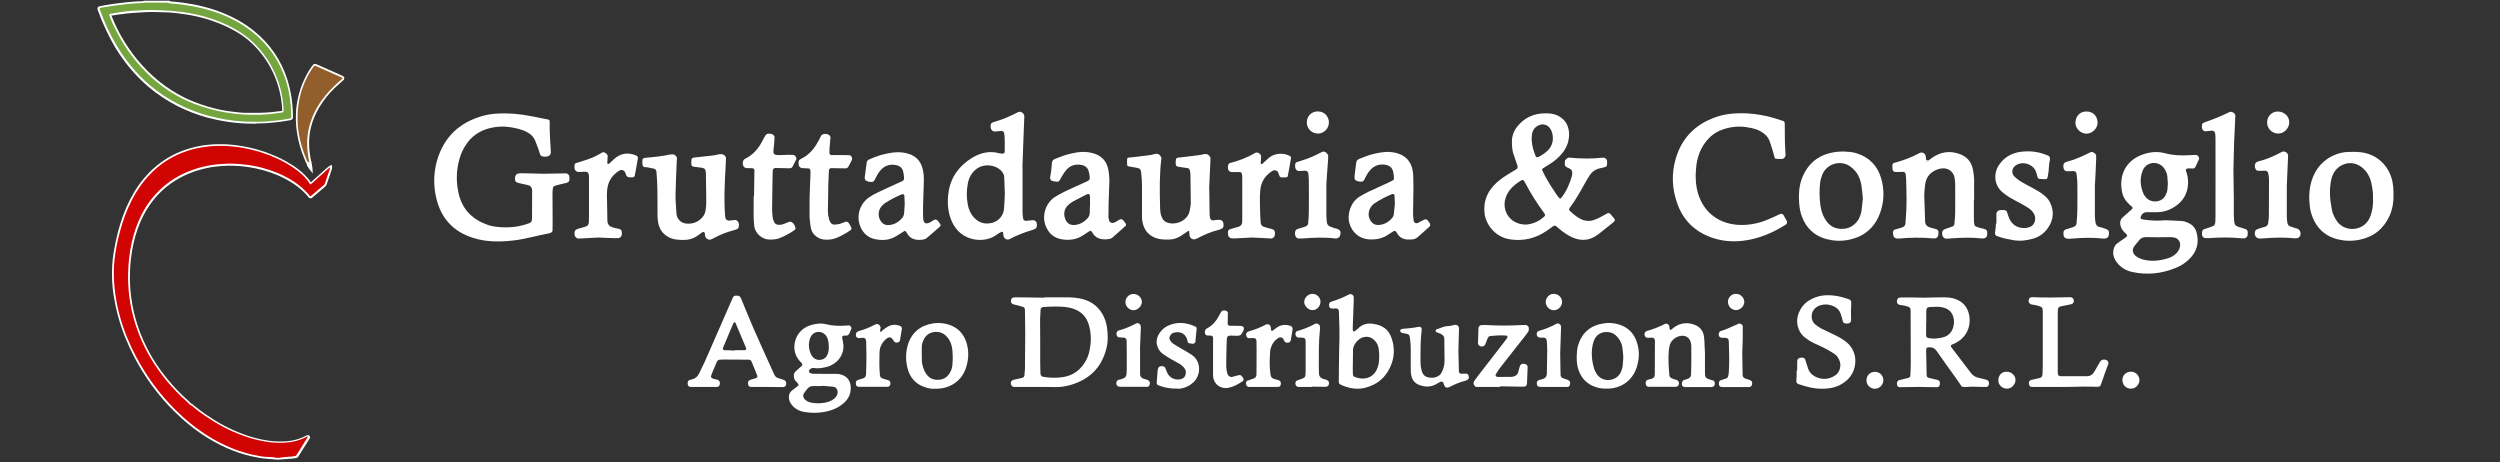 <?xml version="1.0" encoding="utf-8"?>
<!-- Generator: Adobe Illustrator 26.5.0, SVG Export Plug-In . SVG Version: 6.00 Build 0)  -->
<svg version="1.1" xmlns="http://www.w3.org/2000/svg" xmlns:xlink="http://www.w3.org/1999/xlink" x="0px" y="0px"
	 viewBox="0 0 1952.5 361" style="enable-background:new 0 0 1952.5 361;" xml:space="preserve">
<rect x="0" y="0" width="1952.5" height="361" fill="#333333" stroke="none"/>
<style type="text/css">
	.st0{display:none;}
	.st1{display:inline;fill:#19213B;}
	.st2{fill:#FFFFFF;}
	.st3{fill:#CF0403;}
	.st4{fill:#74A53E;}
	.st5{fill:#925E2B;}
</style>
<g id="Livello_3" class="st0">
	<rect y="-0.5" class="st1" width="1952.5" height="361"/>
</g>
<g id="Livello_2_00000086660104751845247060000016979016254965616035_">
	<g>
		<path class="st2" d="M219.9,358.8c-0.1,0.1-0.1,0.1-0.2,0.1"/>
		<path class="st2" d="M207.7,358.2c-1.5,0-3-0.3-4.4-0.5c-0.4-0.1-0.8-0.1-1.2-0.2c-13.6-2.3-26.6-7.3-39.8-15.4
			c-9.2-5.7-18.1-12.8-26.4-21c-12.3-12.2-22.7-26.3-30.9-42c-5.4-10.3-9.7-20.8-12.6-31.5c-1.5-5.4-2.7-11-3.6-16.6
			c-1.2-7.5-1.6-15.3-1.2-23.1c0.2-3.3,0.5-6.9,1.2-10.9c0.9-5.4,2-10.7,3.3-15.7c2.5-9.6,5.6-18,9.6-25.7c4.1-8,8.9-14.7,14.6-20.6
			c7.5-7.7,16.4-13.6,26.4-17.3c4.3-1.6,8.9-2.9,13.9-3.8c4.9-0.9,10.1-1.3,15.4-1.3c1.6,0,3.2,0,4.9,0.1c3.5,0.2,7.1,0.6,10.9,1.2
			c5.5,0.9,10.9,2.1,16.1,3.8c9.3,2.9,17.4,6.7,24.7,11.4c3.5,2.3,6.5,4.6,9,7.1c2.2,2.1,3.9,4.1,5.2,6.2c0.1-0.1,0.1-0.1,0.2-0.2
			c2.3-2,11.7-10.5,11.7-10.5c0.6-0.6,1.3-1.1,1.9-1.6c0.2-0.2,0.5-0.3,0.6-0.4l2-1l0.1,2.2c0,0.3,0.1,0.7-0.1,1.1
			c-0.5,1.6-1.1,3.2-1.6,4.8l-0.7,2c-0.6,1.7-1.2,3.4-1.7,5.1c-0.3,0.8-0.7,1.4-1.3,1.9c-2.2,1.9-4.5,3.8-6.7,5.7l-3.4,2.9
			c-0.5,0.4-0.9,0.5-1.3,0.5c-0.5,0-1.1-0.2-1.4-0.7c-0.3-0.4-0.7-0.8-1-1.2c-0.7-0.8-1.4-1.6-2.1-2.3c-3.3-3.4-7.3-6.5-12.1-9.3
			c-6-3.5-12.6-6.3-20.1-8.4c-3.9-1.1-8-2-12.3-2.6c-2-0.3-4-0.5-6.4-0.7c-2.4-0.2-4.8-0.3-7.2-0.3c-0.7,0-1.4,0-2,0
			c-2.8,0.1-5.8,0.3-9.5,0.7c-4.5,0.5-9,1.5-13.4,2.8c-10.7,3.2-20.1,8.4-27.9,15.5c-6.1,5.6-11.2,12.3-15.2,20.1
			c-3.2,6.3-5.7,13.2-7.5,21c-0.9,3.9-1.6,8.1-2.2,12.9c-0.4,3.6-0.6,7.2-0.7,10.7c-0.2,4.1-0.1,8.4,0.3,13.1
			c1.3,15.6,5.5,30.6,12.6,44.8c6.1,12.2,14.3,23.6,24.2,33.9c2.8,2.9,5.8,5.8,8.9,8.5l0.2,0.2c0.3,0.3,0.8,0.7,1.2,1.3
			c0.8,0.3,1.4,0.8,1.9,1.2l0.2,0.2c3.3,2.7,6.8,5.4,10.5,7.9c9.4,6.4,18.7,11.3,28.5,14.9c5.6,2.1,11.2,3.6,16.8,4.6
			c4,0.7,7.9,1.1,11.8,1.1c1.4,0,2.8,0,4.2-0.1c6.4-0.4,11.8-2,16.8-4.7c0.3-0.2,0.6-0.2,0.9-0.2c0.6,0,1.1,0.3,1.4,0.8
			c0.3,0.5,0.3,1.1,0.1,1.5c-0.1,0.2-0.2,0.3-0.3,0.5l-0.1,0.2c-0.2,0.3-0.3,0.5-0.5,0.8c-2.5,4-7.7,12.3-7.7,12.3
			c-0.2,0.3-0.4,0.7-0.7,1c-0.2,0.3-0.8,0.8-1.7,0.9c-0.5,0-1.1,0.1-1.7,0.2c-0.9,0.2-1.8,0.3-2.8,0.3c-0.1,0-0.3,0-0.4,0l-0.1,0
			l-0.1,0c-0.2,0-0.3,0-0.4,0c-0.1,0-0.2,0-0.2,0l-0.2,0.1l-8.4,0.6"/>
		<path class="st3" d="M207.9,356.8c-1.9,0-3.7-0.4-5.6-0.7c-14.2-2.4-27.1-7.8-39.3-15.3c-9.5-5.9-18.2-12.9-26.1-20.8
			c-12.4-12.3-22.5-26.2-30.7-41.6c-5.3-10-9.5-20.3-12.5-31.2c-1.5-5.4-2.7-10.9-3.5-16.5c-1.2-7.6-1.5-15.2-1.2-22.8
			c0.2-3.6,0.6-7.2,1.2-10.7c0.8-5.3,1.9-10.5,3.3-15.6c2.3-8.8,5.3-17.3,9.5-25.4c3.8-7.4,8.5-14.2,14.4-20.3
			c7.4-7.6,16-13.3,25.9-17c4.4-1.7,9-2.9,13.6-3.7c6.6-1.2,13.2-1.5,19.9-1.2c3.6,0.2,7.2,0.6,10.7,1.1c5.4,0.9,10.7,2.1,15.9,3.7
			c8.6,2.7,16.8,6.3,24.4,11.3c3.1,2,6.1,4.3,8.8,6.9c2,1.9,3.8,4,5.2,6.4c0.1,0.2,0.3,0.4,0.4,0.5c0.1,0.1,0.3,0.1,0.4,0.1
			c0.4-0.3,0.8-0.6,1.2-1c3.9-3.5,7.8-7,11.7-10.5c0.6-0.6,1.2-1.1,1.9-1.6c0.1-0.1,0.3-0.1,0.4-0.2c0,0.2,0.1,0.5,0,0.6
			c-0.8,2.3-1.6,4.5-2.3,6.8c-0.6,1.7-1.2,3.4-1.7,5.1c-0.2,0.5-0.4,0.9-0.9,1.3c-3.4,2.9-6.7,5.7-10.1,8.6
			c-0.3,0.2-0.5,0.2-0.8-0.1c-1-1.2-2-2.4-3.1-3.5c-3.7-3.8-7.9-6.9-12.4-9.6c-6.4-3.8-13.3-6.5-20.4-8.5c-4.1-1.2-8.3-2-12.5-2.6
			c-2.1-0.3-4.3-0.5-6.5-0.7c-3.1-0.3-6.3-0.3-9.4-0.3c-3.2,0.1-6.4,0.4-9.6,0.7c-4.6,0.6-9.2,1.5-13.6,2.8
			c-10.6,3.2-20.2,8.3-28.4,15.8c-6.4,5.9-11.6,12.7-15.5,20.5c-3.5,6.8-5.9,13.9-7.6,21.3c-1,4.3-1.7,8.7-2.2,13.1
			c-0.4,3.6-0.6,7.2-0.7,10.8c-0.2,4.4,0,8.8,0.3,13.2c1.3,15.9,5.6,31,12.7,45.3c6.4,12.7,14.6,24.1,24.4,34.3
			c2.9,3,5.8,5.8,8.9,8.5c0.4,0.4,1,0.7,1.1,1.3c0,0.1,0.2,0.3,0.3,0.3c0.8,0.2,1.4,0.8,2.1,1.3c3.4,2.8,6.9,5.5,10.6,8
			c9,6.1,18.5,11.3,28.8,15c5.6,2.1,11.2,3.6,17.1,4.7c5.4,1,10.9,1.3,16.3,1c6.1-0.4,12-1.9,17.3-4.9c0.2-0.1,0.3-0.1,0.4,0.1
			c0,0.1,0,0.1,0,0.2c-0.1,0.1-0.1,0.3-0.2,0.4c-0.2,0.3-0.4,0.6-0.6,1c-2.5,4-5,8-7.5,12c-0.2,0.4-0.5,0.8-0.7,1.1
			c-0.2,0.2-0.5,0.4-0.7,0.5c-1.6,0.1-3.1,0.6-4.7,0.6c-0.5-0.1-1-0.1-1.5,0.1c-0.4,0.1-0.8,0.1-1.1,0.2c-0.1-0.1-0.3-0.2-0.4-0.2
			c-1.1,0.3-2.3,0.4-3.5,0.4c-0.2,0-0.4,0.2-0.5,0.3c-1.3,0-2.7,0-4,0c-0.2-0.1-0.4-0.3-0.5-0.3c-0.6-0.1-1.2-0.1-1.8-0.2"/>
		<path class="st2" d="M198.4,96.6c-2.2,0-4.1,0-5.9-0.1c-2.8-0.1-5.8-0.3-9.5-0.7c-2.5-0.3-4.9-0.6-7.2-1c-4.6-0.7-9.3-1.8-14-3
			c-8-2.2-15.7-5.2-23.1-8.9c-8.2-4.2-15.9-9.3-22.9-15.2c-9.9-8.5-18.6-18.8-25.8-30.6C84.9,28.4,80.4,19,76.5,8.3
			c-0.1-0.2-0.1-0.4-0.2-0.6l-0.1-0.2c-0.2-0.6-0.1-1.2,0.2-1.7c0.3-0.5,0.8-0.8,1.4-0.9l0.5-0.1c0.9-0.2,1.7-0.3,2.6-0.5l0.9-0.2
			c2.3-0.4,4.6-0.7,6.9-1.1c1.4-0.2,2.8-0.4,4.1-0.5l0.8-0.1c1.4-0.2,2.8-0.3,4.2-0.5l1.8-0.2l0.3,0c0.2,0,0.5-0.1,0.7-0.1
			c1.2-0.1,2.4-0.2,3.7-0.3c2-0.2,4-0.3,6-0.3c0,0,0.3,0,0.3,0c0.4,0,0.8,0,1.3-0.1c0,0,0.4-0.3,0.4-0.3h20.2l0.3,0.5
			c3,0.2,6.2,0.5,10,1c11.2,1.5,21.1,4,30.3,7.6c9.6,3.8,17.9,8.5,25.2,14.4c12.3,9.9,21.1,22.6,26,37.6c1.4,4.4,2.5,9.1,3.3,14
			c0.7,4.7,1.1,9.5,1.2,14.7c0,0.6,0,1.1,0,1.5c-0.1,0.8-0.6,1.5-1.3,1.7l-0.3,0.1c-0.4,0.1-0.7,0.3-1.2,0.3l-1.9,0.3
			c-2.8,0.5-5.7,1-8.7,1.2c-1,0.1-1.9,0.2-2.9,0.3c-1.4,0.1-2.8,0.3-4.3,0.4c-2.1,0.1-4.4,0.2-7.3,0.2
			C200.1,96.6,199.2,96.6,198.4,96.6z M87,12.1c0.1,0.3,0.2,0.7,0.4,1c2.1,5.3,4.6,10.4,7.4,15.4c7.7,13.6,17.5,25.2,28.9,34.6
			c6.3,5.1,13.1,9.5,20.3,13.1c5.3,2.6,11.3,4.9,18.2,7c6.6,2,13.3,3.4,20,4.1c3,0.4,6.4,0.8,9.7,0.8c0.3,0,0.7,0,1,0
			c0.4,0,0.8,0,1.2,0l2.1,0c1.1,0,2.2,0,3.3,0c1.2,0,2.4,0,3.6,0c2.9-0.1,5.9-0.2,8.9-0.5c2.2-0.2,4.5-0.5,6.6-0.8l1.8-0.2
			c0,0,0-0.1,0-0.1c0-1.6-0.2-3.2-0.3-4.9l-0.1-0.6c-0.3-3.1-0.8-6.2-1.6-9.5c-2.2-9.2-6-17.8-11.3-25.5c-6.1-8.9-13.6-16-22.4-21.1
			c-3.7-2.2-7.7-4.2-12.1-6c-9.5-4-19.6-6.7-30.8-8.1c-0.7-0.1-1.5-0.2-2.2-0.3c-0.8-0.1-1.7-0.2-2.5-0.3c-2.8-0.4-5.7-0.5-8.4-0.6
			c-2.8-0.1-5.6-0.1-8.3-0.2c-1.2,0-2.4,0-3.6,0c-2.6,0-5.2,0.2-7.8,0.4c-1.7,0.1-3.3,0.2-5,0.3c-1.8,0.1-3.7,0.3-5.5,0.5l-0.5,0.1
			c-2,0.2-3.9,0.5-5.7,0.7c-1.5,0.2-2.9,0.5-4.4,0.7L87,12.1z"/>
		<path class="st4" d="M131.7,2.1c0.1,0.1,0.1,0.3,0.2,0.4c0.1,0.1,0.3,0.1,0.4,0.1c3.4,0.2,6.9,0.6,10.3,1
			c10.3,1.4,20.3,3.7,30,7.5c9,3.5,17.3,8.1,24.9,14.2c12.2,9.8,20.7,22.1,25.6,37c1.5,4.5,2.5,9.1,3.2,13.7
			c0.7,4.8,1.1,9.7,1.2,14.5c0,0.4,0,0.9,0,1.3c0,0.2-0.1,0.4-0.4,0.5c-0.4,0.1-0.8,0.3-1.3,0.4c-3.5,0.6-6.9,1.2-10.4,1.5
			c-2.4,0.2-4.8,0.5-7.2,0.7c-2.4,0.2-4.8,0.2-7.2,0.2c-2.8,0-5.5,0-8.3-0.1c-3.1-0.1-6.3-0.4-9.4-0.7c-2.4-0.3-4.8-0.6-7.1-1
			c-4.7-0.8-9.3-1.8-13.8-3c-7.9-2.2-15.5-5.1-22.8-8.8c-8.1-4.1-15.6-9.1-22.6-15c-10.2-8.7-18.6-18.8-25.5-30.3
			c-5.5-9.1-9.9-18.6-13.5-28.6c-0.1-0.2-0.1-0.4-0.2-0.6c-0.1-0.4,0.1-0.8,0.5-0.8c1-0.2,2.1-0.4,3.1-0.6c2.6-0.4,5.2-0.8,7.8-1.2
			c1.6-0.2,3.3-0.4,4.9-0.6c2-0.2,4-0.5,6-0.7c0.3,0,0.6-0.1,0.9-0.1c3.3-0.2,6.6-0.6,9.9-0.6c0.6,0,1.2-0.1,1.8-0.1
			c0.1,0,0.2-0.2,0.3-0.3C119.1,2.1,125.4,2.1,131.7,2.1z M116.7,7.8c-4.3,0-8.5,0.5-12.8,0.6c-2,0.1-4,0.3-6,0.5
			C96,9.2,94,9.5,92.1,9.8c-2,0.3-4,0.7-6,1c-0.1,0-0.3,0.1-0.4,0.2c-0.3,0.1-0.5,0.5-0.4,0.7c0.2,0.6,0.5,1.3,0.7,1.9
			c2.1,5.4,4.7,10.5,7.5,15.6c7.6,13.4,17.2,25.2,29.2,35c6.3,5.2,13.2,9.6,20.5,13.2c5.9,2.9,12.1,5.2,18.4,7
			c6.6,2,13.3,3.4,20.2,4.2c3.3,0.4,6.5,0.8,9.8,0.9c0.7,0,1.5,0.1,2.2,0.1c3,0,6,0.1,9,0c3-0.1,6-0.3,9-0.6
			c2.8-0.3,5.6-0.7,8.5-1.1c0.3,0,0.6-0.2,0.8-0.3c0.1-0.1,0.2-0.2,0.3-0.3c0.1-0.3,0.1-0.6,0.1-0.9c0-1.9-0.2-3.7-0.4-5.6
			c-0.3-3.3-0.9-6.5-1.6-9.7c-2.3-9.3-6.1-18-11.5-25.9c-6.1-8.8-13.6-16.1-22.9-21.6c-3.9-2.3-8-4.3-12.3-6.1
			c-10-4.2-20.4-6.8-31.2-8.2c-1.6-0.2-3.1-0.3-4.7-0.5c-2.8-0.4-5.7-0.5-8.5-0.6C124.7,7.9,120.7,7.9,116.7,7.8z"/>
		<path class="st2" d="M241.4,130.3l-0.9,0l-0.4-1.1l0,0l-0.2-0.4c-1-1.8-1.8-3.7-2.5-5.6l-0.2-0.5c-2.3-5.7-4-11.6-5-17.5
			c-0.8-4.6-1.2-9.3-1.1-14.1c0-3.7,0.2-6.7,0.7-9.6c0.9-5.8,2.4-11.4,4.5-16.5c1.6-3.8,3.3-7.2,5.3-10.4c0.5-0.7,1-1.5,1.6-2.3
			c0.2-0.3,0.4-0.5,0.5-0.7c0.7-0.9,1.2-1.7,2.3-1.7c0.6,0,1,0.2,1.7,0.5c0.2,0.1,0.5,0.3,0.9,0.4c4.6,2,9.3,4.1,13.9,6.2l4.5,2
			c0.3,0.1,0.6,0.3,0.8,0.4l0.2,0.1c0.5,0.3,0.8,0.7,0.9,1.3c0.1,0.6-0.1,1.2-0.5,1.6l-1,0.9c-0.6,0.6-1.3,1.2-1.9,1.7
			c-1.4,1.2-2.8,2.5-4.2,3.8c-4.7,4.6-8.7,9.6-11.8,14.8c-3.1,5.2-5.4,10.6-6.7,16.1c-0.7,3-1.1,5.4-1.2,7.7c0,0.5-0.1,1-0.1,1.4
			c-0.1,1-0.1,1.9-0.1,2.7c0,4.4,0.5,8.9,1.4,13.3c0.1,0.4,0.2,0.7,0.3,1.1c0.2,0.9,0.5,1.8,0.5,2.9l0,1.5L241.4,130.3z"/>
		<path class="st5" d="M241,128.1c-1.1-1.9-1.8-3.9-2.6-5.9c-2.2-5.6-3.9-11.3-4.9-17.2c-0.8-4.6-1.2-9.2-1.1-13.9
			c0-3.2,0.2-6.3,0.7-9.4c0.8-5.6,2.2-11,4.4-16.2c1.4-3.5,3.2-7,5.2-10.2c0.5-0.8,1-1.5,1.5-2.2c1.8-2.4,1.1-2.1,3.7-1
			c6.2,2.7,12.3,5.5,18.5,8.2c0.3,0.2,0.7,0.3,1,0.5c0.2,0.1,0.2,0.4,0,0.6c-0.3,0.3-0.7,0.6-1,0.9c-2.1,1.9-4.2,3.7-6.1,5.6
			c-4.6,4.5-8.7,9.5-12.1,15c-3.1,5.2-5.4,10.7-6.8,16.5c-0.6,2.6-1.1,5.3-1.3,8c-0.1,1.4-0.3,2.8-0.2,4.3c0,4.6,0.5,9.1,1.4,13.6
			c0.3,1.2,0.7,2.4,0.7,3.7c-0.2,0-0.3,0-0.4,0c0,0-0.1-0.2-0.1-0.2C241.4,128.5,241.4,128.2,241,128.1z"/>
		<path class="st2" d="M241.5,132c-0.6-0.8-1.2-1.7-1.4-2.8l-0.2-1.7l2.6,0.1l0.3,0.3c0.1,0,0.4,0.2,0.6,0.7
			c0.3,0.8,0.5,1.5,0.6,2.4l0.3,4.5L241.5,132z"/>
		<path class="st4" d="M241.5,128.9c0.1,0,0.3,0,0.4,0c0.1,0,0.1,0.1,0.2,0.1c0.3,0.6,0.4,1.2,0.5,2
			C242,130.4,241.6,129.7,241.5,128.9z"/>
		<path class="st2" d="M240.7,130c-0.8-0.5-1.2-1.2-1-2.1l0.3-1.8l1.7,0.7c0.8,0.4,1.3,1.1,1.2,2.1l-0.1,2.3L240.7,130z"/>
		<path class="st4" d="M241,128.1c0.3,0.1,0.4,0.4,0.4,0.7C241.1,128.6,241,128.4,241,128.1z"/>
	</g>
	<g>
		<path class="st3" d="M137.2-613.1c-0.4,0.1-0.8,0.1-1.2,0.2c-0.1-0.1-0.3-0.2-0.4-0.2c-1.2,0.3-2.3,0.4-3.5,0.5
			c-0.2,0-0.4,0.2-0.6,0.3c-1.4,0-2.7,0-4.1,0c-0.2-0.1-0.4-0.3-0.6-0.4c-0.6-0.1-1.2-0.1-1.8-0.2c-1.6-0.4-3.2-0.4-4.8-0.4
			c-1.9,0-3.8-0.4-5.7-0.7c-14.4-2.4-27.6-7.9-40-15.5c-9.7-6-18.5-13.1-26.6-21.2c-12.6-12.5-23-26.7-31.2-42.4
			c-5.4-10.1-9.7-20.7-12.7-31.8c-1.5-5.5-2.7-11.1-3.6-16.7c-1.2-7.7-1.6-15.5-1.2-23.3c0.2-3.7,0.6-7.3,1.2-10.9
			c0.9-5.3,2-10.6,3.3-15.9c2.3-8.9,5.4-17.6,9.7-25.8c3.9-7.6,8.7-14.5,14.6-20.6c7.5-7.7,16.3-13.5,26.3-17.3
			c4.5-1.7,9.1-2.9,13.9-3.8c6.7-1.2,13.5-1.5,20.3-1.2c3.7,0.2,7.3,0.6,10.9,1.2c5.5,0.9,10.9,2.1,16.2,3.8
			c8.8,2.8,17.1,6.4,24.8,11.5c3.2,2.1,6.2,4.4,9,7c2,2,3.9,4.1,5.3,6.5c0.1,0.2,0.3,0.4,0.4,0.5c0.1,0.1,0.3,0.1,0.4,0.1
			c0.4-0.3,0.9-0.6,1.2-1c4-3.6,7.9-7.1,11.9-10.7c0.6-0.6,1.3-1.1,1.9-1.7c0.1-0.1,0.3-0.1,0.4-0.2c0,0.2,0.1,0.5,0,0.7
			c-0.8,2.3-1.6,4.6-2.4,6.9c-0.6,1.7-1.2,3.5-1.8,5.2c-0.2,0.5-0.5,0.9-0.9,1.3c-3.4,2.9-6.8,5.8-10.3,8.8
			c-0.3,0.2-0.5,0.2-0.8-0.1c-1.1-1.2-2.1-2.4-3.2-3.6c-3.7-3.9-8-7-12.6-9.8c-6.5-3.9-13.5-6.6-20.8-8.7c-4.2-1.2-8.4-2-12.7-2.7
			c-2.2-0.3-4.4-0.5-6.6-0.7c-3.2-0.3-6.4-0.4-9.6-0.3c-3.3,0.1-6.5,0.4-9.8,0.8c-4.7,0.6-9.3,1.5-13.9,2.9
			c-10.8,3.2-20.5,8.4-28.9,16.1c-6.6,6-11.8,13-15.8,20.9c-3.5,6.9-6,14.2-7.7,21.7c-1,4.4-1.7,8.8-2.2,13.3
			c-0.4,3.6-0.6,7.3-0.8,10.9c-0.2,4.5,0,9,0.3,13.5c1.3,16.2,5.7,31.6,13,46.1c6.5,12.9,14.8,24.5,24.8,34.9c2.9,3,5.9,5.9,9.1,8.7
			c0.5,0.4,1,0.7,1.2,1.4c0,0.1,0.2,0.3,0.3,0.3c0.8,0.2,1.5,0.8,2.1,1.4c3.5,2.9,7.1,5.6,10.8,8.1c9.2,6.3,18.9,11.5,29.3,15.3
			c5.7,2.1,11.4,3.7,17.4,4.8c5.5,1,11.1,1.4,16.6,1c6.2-0.4,12.2-1.9,17.7-5c0.2-0.1,0.3-0.1,0.4,0.1c0,0.1,0,0.1,0,0.2
			c-0.1,0.1-0.1,0.3-0.2,0.4c-0.2,0.3-0.4,0.7-0.6,1c-2.5,4.1-5.1,8.1-7.6,12.2c-0.2,0.4-0.5,0.8-0.8,1.1c-0.2,0.2-0.5,0.4-0.8,0.5
			c-1.6,0.1-3.1,0.6-4.8,0.6C138.2-613.3,137.7-613.3,137.2-613.1z"/>
		<path class="st4" d="M42.8-974.3c0.1,0.1,0.1,0.3,0.2,0.4c0.1,0.1,0.3,0.1,0.4,0.1c3.5,0.2,7,0.6,10.5,1
			c10.5,1.4,20.7,3.8,30.5,7.7c9.1,3.6,17.7,8.3,25.3,14.5c12.4,10,21.1,22.5,26,37.6c1.5,4.6,2.6,9.2,3.3,14
			c0.7,4.9,1.1,9.8,1.2,14.8c0,0.5,0,0.9,0,1.4c0,0.2-0.1,0.4-0.4,0.5c-0.4,0.1-0.9,0.3-1.3,0.4c-3.5,0.6-7.1,1.2-10.6,1.5
			c-2.4,0.2-4.9,0.5-7.3,0.7c-2.4,0.2-4.9,0.2-7.3,0.2c-2.8,0-5.6,0-8.5-0.1c-3.2-0.1-6.4-0.4-9.6-0.8c-2.4-0.3-4.8-0.6-7.2-1
			c-4.7-0.8-9.4-1.8-14.1-3.1c-8-2.2-15.8-5.2-23.2-8.9c-8.3-4.2-15.9-9.3-23-15.3c-10.4-8.8-18.9-19.2-26-30.8
			c-5.6-9.2-10.1-19-13.7-29.1c-0.1-0.2-0.1-0.4-0.2-0.7c-0.1-0.4,0.1-0.8,0.5-0.9c1-0.2,2.1-0.4,3.1-0.6c2.6-0.4,5.3-0.9,7.9-1.3
			c1.7-0.2,3.3-0.4,5-0.6c2-0.2,4.1-0.5,6.1-0.7c0.3,0,0.6-0.1,0.9-0.1c3.4-0.2,6.7-0.6,10-0.6c0.6,0,1.2-0.1,1.8-0.1
			c0.1,0,0.2-0.2,0.4-0.3C29.9-974.3,36.3-974.3,42.8-974.3z M27.6-968.5c-4.4,0-8.7,0.5-13,0.7c-2.1,0.1-4.1,0.3-6.2,0.5
			c-2,0.2-3.9,0.5-5.9,0.8c-2,0.3-4.1,0.7-6.1,1c-0.1,0-0.3,0.1-0.4,0.2c-0.3,0.1-0.5,0.5-0.4,0.7c0.2,0.6,0.5,1.3,0.7,1.9
			c2.2,5.5,4.7,10.7,7.6,15.8c7.8,13.7,17.6,25.6,29.7,35.6c6.5,5.3,13.4,9.8,20.9,13.5c6,3,12.3,5.3,18.8,7.2
			c6.7,2,13.6,3.4,20.6,4.3c3.3,0.4,6.7,0.8,10,0.9c0.8,0,1.5,0.1,2.3,0.1c3,0,6.1,0.1,9.1,0c3-0.1,6.1-0.3,9.1-0.6
			c2.9-0.3,5.7-0.7,8.6-1.1c0.3,0,0.6-0.2,0.9-0.3c0.1-0.1,0.2-0.2,0.3-0.3c0.1-0.3,0.1-0.6,0.1-0.9c0-1.9-0.2-3.8-0.4-5.7
			c-0.3-3.4-0.9-6.7-1.7-9.9c-2.3-9.5-6.2-18.3-11.7-26.4c-6.2-9-13.8-16.4-23.3-22c-4-2.4-8.2-4.4-12.5-6.2
			c-10.2-4.3-20.8-7-31.7-8.3c-1.6-0.2-3.2-0.4-4.8-0.6c-2.9-0.4-5.8-0.5-8.7-0.7C35.6-968.4,31.6-968.4,27.6-968.5z"/>
		<path class="st5" d="M120.3-613.2c1.6,0,3.2,0,4.8,0.4c0.6,0.1,1.2,0.1,1.8,0.2c0.2,0,0.4,0.2,0.6,0.4c-1.5,0-3.1,0-4.6,0
			c0-0.1,0-0.3-0.1-0.4c-0.2-0.1-0.4-0.2-0.6-0.2C121.6-613,121-613.1,120.3-613.2z"/>
		<path class="st5" d="M131.6-612.3c0.2-0.1,0.4-0.3,0.6-0.3c1.2-0.1,2.4-0.2,3.5-0.5c0.1,0,0.3,0.1,0.4,0.2
			c-0.2,0.3-0.2,0.5,0.1,0.6C134.6-612.3,133.1-612.3,131.6-612.3z"/>
		<path class="st5" d="M154.1-846.1c-1.1-1.9-1.9-4-2.7-6c-2.3-5.7-4-11.5-5-17.5c-0.8-4.7-1.2-9.4-1.1-14.1c0-3.2,0.2-6.4,0.7-9.6
			c0.8-5.7,2.3-11.2,4.4-16.5c1.5-3.6,3.2-7.1,5.3-10.4c0.5-0.8,1-1.5,1.5-2.3c1.8-2.4,1.2-2.1,3.8-1c6.3,2.8,12.5,5.6,18.8,8.4
			c0.3,0.2,0.7,0.3,1,0.5c0.2,0.1,0.2,0.5,0,0.6c-0.3,0.3-0.7,0.6-1,0.9c-2.1,1.9-4.2,3.7-6.3,5.7c-4.7,4.6-8.9,9.7-12.3,15.3
			c-3.2,5.3-5.5,10.8-6.9,16.8c-0.6,2.7-1.1,5.4-1.3,8.1c-0.1,1.4-0.3,2.9-0.3,4.3c0,4.7,0.5,9.3,1.5,13.8c0.3,1.3,0.7,2.5,0.8,3.8
			c-0.2,0-0.3,0-0.5,0c0,0-0.1-0.2-0.1-0.2C154.5-845.7,154.4-845.9,154.1-846.1z"/>
		<path class="st4" d="M154.5-845.2c0.2,0,0.3,0,0.5,0c0.1,0,0.1,0.1,0.2,0.1c0.3,0.6,0.4,1.2,0.5,2
			C155.1-843.7,154.6-844.4,154.5-845.2z"/>
		<path class="st5" d="M137.2-613.1c0.5-0.3,1-0.2,1.5-0.1C138.2-613,137.7-612.9,137.2-613.1z"/>
		<path class="st4" d="M154.1-846.1c0.3,0.1,0.4,0.4,0.4,0.7C154.2-845.5,154-845.7,154.1-846.1z"/>
	</g>
	<g>
		<g>
			<path class="st2" d="M1207.6,88.5c2.6,0.1,5.7,0.2,8.6,1.6c5.6,2.7,8.7,7,9.2,13.3c0.4,6.2-1.5,11.6-5.4,16.4
				c-2.7,3.3-6,6-9.6,8.3c-1.8,1.2-3.6,2.3-5.4,3.4c-0.7,0.5-0.7,1.1-0.4,1.8c3.3,7.1,7.6,13.6,12,20c0.4,0.6,1,1,1.4,1.5
				c0.4,0.5,0.7,0.4,1.2-0.1c4.1-5,6.6-10.9,8.4-17c0.3-0.9,0.3-1.9,0.3-2.8c0.1-1.3-0.5-2.3-1.6-3c-0.8-0.5-1.7-0.8-2.5-1.2
				c-1.6-0.7-1.8-2-1.7-3.5c0.1-0.7,0-1.5,0.3-2.1c0.5-0.7,1.3-1.3,2.1-1.8c0.4-0.2,0.9-0.2,1.4-0.2c8.7,0.9,17.5,1,26.2,0
				c1.3-0.1,2.9,1.2,3,2.5c0.1,1.2,0.1,2.3-0.1,3.5c0,0.4-0.5,0.9-0.8,1.1c-1.3,0.5-2.7,0.9-4.1,1.1c-3.7,0.7-6.6,2.6-8.6,5.7
				c-1.4,2.2-2.8,4.4-4,6.7c-3.5,6.4-7.2,12.8-11.6,18.7c-0.7,0.9-0.6,1.6,0.3,2.4c2.4,2.3,4.9,4.4,7.9,6c3.5,1.9,7.1,2.3,11,0.9
				c2.9-1,5.6-2.5,8.3-4c0.8-0.5,1.6-1,2.5-1.3c0.4-0.1,1,0,1.3,0.3c0.9,0.8,1.6,1.7,2.4,2.6c2.2,2.6,2.2,2.9-0.4,5
				c-3.7,3-7.4,5.9-11.1,8.8c-7.3,5.5-14.8,5.4-22.5,1.1c-3.5-2-6.7-4.4-9.7-7.1c-1.2-1.1-1.9-1.1-3.1-0.3c-1.7,1.2-3.4,2.5-5.2,3.7
				c-8.6,5.8-18.1,8-28.4,6.4c-12.1-1.9-18.7-12.2-19.7-19.8c-1.1-8.6,1.3-15.9,7.1-22.2c2.9-3.2,6.3-5.7,9.9-8
				c2.6-1.7,5.3-3.2,7.9-4.8c0.7-0.4,1.1-1.7,0.8-2.5c-1-2.9-2-5.8-3-8.7c-1.2-3.2-1.3-6.5-1.4-9.8c-0.1-4.4,1.2-8.4,3.9-11.9
				C1190.2,92,1197.8,88.4,1207.6,88.5z M1191.9,175.4c5.1-0.4,10.3-2.5,14.5-6.6c0.3-0.2,0.3-0.9,0.2-1.3c-0.2-0.6-0.7-1.2-1.1-1.8
				c-5.2-7-9.8-14.4-13.9-22.1c-0.4-0.8-0.9-1.6-1.4-2.4c-0.4-0.6-1.3-0.8-1.8-0.5c-1.6,1-3.2,2-4.7,3.2c-3.4,2.7-6.1,5.9-7.6,10
				c-1.3,3.7-1.4,7.4-0.1,11.1C1178.1,171.3,1184.4,175.5,1191.9,175.4z M1196.2,108.6c0.1,1.5,0.2,2.9,0.4,4.2
				c0.4,2.1,0.9,4.1,1.6,6.1c1.6,4.6,1.6,5,6.2,2.1c1.4-0.9,2.7-1.9,3.9-3c5-4.3,5.3-10.8,3.5-15.5c-2.3-5.9-8.2-6.9-12.5-3.1
				c-1.4,1.3-2.3,2.9-2.7,4.8C1196.3,105.9,1196.3,107.3,1196.2,108.6z"/>
			<path class="st2" d="M424.4,135.7c5.4-0.1,11.5-0.2,17.7-0.3c1.1,0,2.3,1,2.5,2.2c0.1,0.9,0.2,1.9,0.1,2.8c0,1.2-0.9,2.1-2.2,2.4
				c-3,0.7-6,1.4-8.9,2.2c-0.9,0.3-1.7,1-1.8,2c-0.2,1.4-0.3,2.8-0.3,4.2c0,7.8,0.1,15.6,0.1,23.4c0,1.9,0,3.8-0.1,5.7
				c0,0.4-0.4,0.9-0.7,1.1c-0.6,0.4-1.3,0.7-1.9,0.8c-9.3,1.7-18.4,4.5-27.8,5.6c-10.6,1.2-21.2,1.3-31.6-2
				c-15.6-4.9-25.1-15.4-28.8-31.2c-2.3-9.9-2.1-19.8,0.7-29.5c5.4-18.3,17.7-29.7,36-34.7c3.7-1,7.4-1.5,11.2-1.7
				c8.8-0.5,17.5,0.3,26.1,2c4.4,0.9,8.8,1.7,13.2,2.6c0.6,0.1,1.4,0.5,1.4,1.4c-0.2,8,0.5,16.1,0.9,24.1c0,0.5,0,1-0.2,1.4
				c-0.3,0.6-0.8,1.3-1.3,1.5c-1.8,0.9-3.7,0.8-5.5,0.3c-0.4-0.1-0.9-0.5-1.1-0.8c-0.6-1.5-1.1-3.1-1.6-4.7
				c-0.8-2.2-1.6-4.4-2.5-6.6c-1.2-3-3.4-5.1-6.2-6.6c-4.2-2.3-8.9-3.3-13.5-4c-6.2-0.9-12.3-0.4-18.3,1.5
				c-5.7,1.9-10.6,5.1-14.4,9.9c-3.1,4-5.4,8.3-6.7,13.2c-2.7,9.3-2.8,18.7-0.5,28.1c3,12,10.9,19.5,22.4,23.6
				c3.9,1.4,7.9,1.7,11.9,1.9c7.2,0.3,14.1-0.7,20.9-3.3c1-0.4,1.5-1,1.7-2c0.1-0.5,0.2-0.9,0.2-1.4c0.1-7.3,0.1-14.7,0.1-22
				c0-0.2-0.1-0.5-0.1-0.7c-0.2-1.8-1.2-3.1-3-3.5c-2.5-0.6-5.1-1.2-7.6-1.7c-2.2-0.5-3-1.7-2.7-4.2c0.1-0.5,0.2-0.9,0.4-1.4
				c0.4-0.9,1.1-1.6,2.1-1.8c1.2-0.2,2.3-0.2,3.5-0.2C413.2,135.4,418.4,135.5,424.4,135.7z"/>
			<path class="st2" d="M1691.4,172c3.5,0.2,8,0.4,12.5,0.6c1.9,0.1,3.7,0.8,5.4,1.6c3.2,1.5,5.3,4,6.2,7.3c2.2,8,0.3,15-5.6,20.8
				c-3.2,3.2-7.1,5.6-11.3,7.2c-10.8,4.3-22,5.4-33.4,2.9c-4.8-1.1-8.8-3.4-11.8-7.3c-2.6-3.3-3.8-7.1-2.4-11.3
				c0.5-1.4,1.1-2.6,2.3-3.5c1.9-1.4,3.8-2.8,5.8-4.1c2.8-2,2.9-2.1,0.4-4.5c-1.8-1.7-3-3.6-3.5-6c-0.4-2.2,0-4.3,1.7-5.8
				c2.4-2.2,4.9-4.4,7.4-6.6c0.5-0.5,0.5-1.3,0-1.8c-0.5-0.5-1.1-0.9-1.6-1.4c-0.7-0.7-1.4-1.3-2-2c-2-2.1-3.4-4.7-4-7.4
				c-3.2-14,3.2-25.3,15.3-29.8c5.9-2.2,12-2.9,18.2-1.2c6.3,1.7,12.6,1.9,19,1.5c1.6-0.1,3.3-0.2,5-0.2c1.6,0,3,2.2,2.3,3.6
				c-0.9,1.9-1.8,3.9-2.7,5.8c-0.5,0.9-1.3,1.3-2.3,1.2c-0.9,0-1.9-0.1-2.8-0.1c-2.1,0-2.8,0.7-2.1,2.4c1.1,2.9,1.5,5.9,1.5,9
				c-0.2,8.8-4.5,15.3-12,19.5c-3.5,2-7.4,3.2-11.5,3.3c-2.8,0.1-5.7,0-8.5,0c-2.5,0-4.3,1.3-5.1,4c-0.1,0.4,0.1,1.1,0.4,1.2
				c0.6,0.3,1.3,0.5,2,0.6C1679.5,172.3,1684.9,172.6,1691.4,172z M1685.6,185.3C1685.6,185.3,1685.6,185.3,1685.6,185.3
				c-2.6-0.1-5.2-0.1-7.8-0.1c-0.5,0-0.9,0-1.4,0c-2.3-0.1-4.2,0.5-5.6,2.3c-1.3,1.7-2.8,3.2-4,4.9c-1.8,2.7-1.2,5.6,1.2,7.5
				c1.5,1.2,3.2,2,5,2.6c6.6,1.9,13.1,1.3,19.6-0.6c2.7-0.8,5.3-2.1,7.3-4.2c1.9-2,2.9-4.3,2.8-7c-0.1-2.3-2-4.6-4.2-5.1
				c-1.2-0.2-2.3-0.4-3.5-0.4C1691.8,185.3,1688.7,185.3,1685.6,185.3z M1693.1,143.5c-0.1-1.9-0.2-3.8-0.4-5.7
				c-0.2-2.2-1.1-4.1-2.2-5.9c-1.8-2.7-4.3-4.3-7.6-4.6c-3.4-0.3-7.8,1.5-9.5,6c-2.4,6-1.8,12.1,0.6,17.9c0.5,1.3,1.5,2.4,2.4,3.4
				c3.9,4.1,12.1,3.8,15-2.3c0.7-1.5,1.3-3,1.4-4.7C1692.9,146.3,1693,144.9,1693.1,143.5z"/>
			<path class="st2" d="M1394,110.6c0.1,2.6,0.3,6.6,0.5,10.6c0,1.3-1.3,2.9-2.6,2.9c-1.6,0.1-3.3,0-4.9-0.1c-0.4,0-0.9-0.5-1-0.9
				c-0.6-2-1.1-4.1-1.7-6.1c-0.7-2.3-1.4-4.5-2.2-6.7c-1.3-3.5-3.8-5.9-7-7.7c-2.9-1.7-6.1-2.4-9.4-3c-6.6-1.3-13.2-0.8-19.6,1.3
				c-7.8,2.5-13.4,7.8-17.2,15c-2.1,4-3.4,8.4-4,12.8c-0.9,7.6-0.9,15.1,1.3,22.5c4.2,13.8,14.9,22.9,30,24.3
				c8.1,0.7,16-0.6,23.6-3.7c3.5-1.4,6.9-3,10.4-4.6c1.2-0.5,2.2-0.2,2.9,1.1c0.8,1.4,1.6,2.9,2.4,4.3c0.4,0.7,0.1,2.2-0.5,2.6
				c-10.3,6.6-21.3,11.3-33.5,12.8c-8.3,1-16.5,0.4-24.5-2.4c-12.8-4.5-21.9-12.9-26.7-25.7c-4.5-11.9-5.1-24.1-1.5-36.2
				c5.2-17.5,17.2-28.3,34.6-33.3c4.3-1.2,8.8-1.7,13.3-1.9c12-0.5,23.5,1.7,34.8,5.6c2.1,0.7,2.4,0.5,2.4,3.6
				C1394,101.6,1394,105.3,1394,110.6z"/>
			<path class="st2" d="M798.6,130.5c0,11.8,0,23.6,0,35.5c0,1.6,0.3,3.3,0.5,4.9c0.1,0.8,1.3,1.7,2.1,1.6c1.6-0.1,3.3-0.3,4.9-0.5
				c2.2-0.2,3.6,1,3.7,3.2c0,0.5,0.1,1,0,1.4c-0.2,0.6-0.4,1.4-0.9,1.8c-0.7,0.6-1.7,0.9-2.6,1.2c-6.1,1.8-12.1,4.1-17.7,7.1
				c-2.3,1.2-4.7-0.4-5-3.1c-0.1-0.7,0-1.4-0.2-2.1c-0.1-0.3-0.9-0.6-1.1-0.5c-1.3,0.6-2.5,1.3-3.6,2.1c-9.4,7.4-28.2,5.9-35.2-9.9
				c-3.4-7.5-3.9-15.5-2.6-23.6c1.9-11.8,8.5-20.3,18.4-26.4c6.5-3.9,13.5-5.6,21.1-3.5c0.9,0.3,1.9,0.2,2.8,0.3
				c0.5,0.1,1.5-0.8,1.5-1.2c-0.1-5,0.3-9.9-0.4-14.9c-0.1-0.6-1.4-1.8-2-1.7c-1.6,0.1-3.3,0.3-4.9,0.5c-2,0.2-3.5-1.1-3.7-3.4
				c0-0.5,0-0.9,0-1.4c0-1.1,0.5-1.8,1.5-2.2c0.2-0.1,0.4-0.2,0.7-0.3c6.6-1.9,12.9-4.5,19-7.7c1.4-0.7,2.7-0.5,3.9,0.6
				c0.7,0.7,1.2,1.5,1.2,2.5c-0.1,2.6-0.2,5.2-0.3,7.8c-0.4,10.6-0.8,21.3-1.2,31.9C798.4,130.5,798.5,130.5,798.6,130.5z
				 M784.8,151.2c-0.2-4.6-0.3-8.6-0.5-12.6c-0.1-2.3-1.1-4.1-2.7-5.6c-4.5-4.3-13-5.5-18.9-1.1c-3.8,2.8-5.9,6.7-6.8,11.3
				c-1.1,5.6-1.1,11.3,0,16.9c0.7,3.5,2.1,6.7,4.5,9.5c3.4,3.8,7.5,5.5,12.6,4.8c5.9-0.7,10.5-5.1,11.1-11.1
				C784.5,159.1,784.6,154.9,784.8,151.2z"/>
			<path class="st2" d="M1541.6,156.2c0,5,0,9.9,0,14.9c0,1.4,0.1,2.8,0.4,4.2c0.1,0.6,0.4,1.3,1.2,1.6c2,0.9,4,1.3,6.1,1.8
				c2.3,0.5,2.9,1.5,2.7,4.2c0,0.5,0,1-0.2,1.4c-0.4,0.9-1.1,1.6-2.1,1.8c-0.7,0.1-1.4,0.2-2.1,0.1c-8-0.9-16.1-0.6-24.1,0
				c-0.9,0.1-1.9,0.2-2.8,0.2c-2.4,0.1-3.8-1.4-3.9-4c-0.1-1.6,0.6-2.9,2-3.4c2-0.7,4-1.4,6-2.1c1-0.3,1.5-1.1,1.6-2.1
				c0.2-2.8,0.6-5.7,0.6-8.5c0.1-7.6,0-15.1,0-22.7c0-1.2-0.2-2.4-0.3-3.5c-0.5-6.4-6-10.2-12.9-8c-5.9,1.9-9.6,5.9-10.3,12.3
				c-0.4,3.5-0.8,7.1-0.6,10.6c0.2,5.9,0.5,11.8,0.6,17.7c0,2.8,1.5,4.3,4,5c1.6,0.4,3.2,0.9,4.8,1.3c1,0.3,1.5,1.1,1.6,2.1
				c0.1,0.5,0,0.9,0,1.4c-0.1,2.7-1.3,3.9-4,3.7c-9-0.9-18-0.7-27,0.1c-0.7,0.1-1.4-0.1-2.1-0.2c-1-0.2-1.7-0.9-2-1.8
				c-0.3-0.9-0.3-1.8-0.4-2.8c0-1,0.5-1.9,1.5-2.2c1.8-0.6,3.6-1,5.4-1.6c1.7-0.5,2.8-1.5,2.9-3.5c0.5-6.6,0.9-13.2,0.8-19.9
				c-0.1-4.7-0.1-9.5-0.3-14.2c0-1.4-0.3-2.8-0.4-4.2c-0.1-0.9-1-1.7-1.9-1.7c-1.2,0-2.4,0-3.5,0.1c-0.9,0-1.9,0.1-2.8,0
				c-0.7,0-2-1-2-1.7c-0.1-1.4-0.2-2.8-0.1-4.2c0-0.3,0.5-0.8,0.8-1c0.6-0.3,1.3-0.4,2-0.6c6.4-1.8,12.6-4.1,18.4-7.3
				c2.2-1.2,4.7,0.4,4.9,3.1c0.1,0.7,0.1,1.4,0.2,2.1c0,0.4,1.5,0.8,1.9,0.6c0.9-0.7,1.9-1.4,2.8-2.1c6.7-4.7,14-5.7,21.6-2.9
				c5.5,2,9,6,10.2,11.8c0.7,3.5,1.1,7,1,10.6c-0.1,4.5,0,9,0,13.5C1541.7,156.2,1541.7,156.2,1541.6,156.2z M1504.9,126.3
				c-0.1-0.2-0.3-0.3-0.4-0.5c-0.2,0.1-0.3,0.3-0.5,0.4c0.2,0.2,0.4,0.3,0.7,0.5C1504.8,126.6,1504.9,126.5,1504.9,126.3z"/>
			<path class="st2" d="M566,145.2c-0.3,7.3-0.3,14.7,0.2,22c0.1,0.9,0.2,1.9,0.3,2.8c0.2,1.4,1.5,2.4,3.1,2.3
				c1.4-0.1,2.8-0.3,4.2-0.5c1.1-0.1,1.9,0.5,2.5,1.2c1.1,1.4,0.9,3.1,0.5,4.8c-0.1,0.4-0.5,0.8-0.9,1c-0.8,0.4-1.7,0.7-2.7,1
				c-5.5,1.4-10.8,3.5-15.8,6.2c-1.7,0.9-3.2,1.9-5.2,0.5c-1.7-1.2-1.6-2.7-1.7-4.3c0-0.6-1-1.2-1.5-1c-0.4,0.2-0.9,0.4-1.2,0.7
				c-1,0.7-1.9,1.4-2.9,2.1c-3.4,2.4-7.2,3.5-11.3,3.4c-3.3-0.1-6.6-0.1-9.8-1.4c-5.5-2.3-8.7-6.4-9.8-12.1
				c-0.4-2.3-0.5-4.7-0.5-7.1c-0.1-6.6,0.1-13.3-0.1-19.9c-0.1-4.3-0.4-8.5-0.7-12.7c-0.1-1.3-0.8-2.2-2.1-2.5
				c-1.6-0.4-3.2-0.7-4.9-1c-1.3-0.3-3.2,0.3-3.7-1.3c-0.5-1.5-0.3-3.2-0.2-4.9c0-0.3,0.5-0.8,0.9-1c0.7-0.2,1.4-0.3,2.1-0.3
				c6.1-0.6,12.2-1.1,18.3-2.5c0.9-0.2,1.9-0.1,2.8-0.1c1.1,0,2.8,1.8,2.8,2.8c0,1.2-0.1,2.4-0.2,3.5c-0.3,8.3-0.8,16.5-0.9,24.8
				c-0.1,5,0.4,9.9,0.7,14.9c0.1,1.4,0.4,2.8,1.2,4c1.5,2.3,3.5,3.7,6.3,4c3.9,0.4,7.5-0.4,10.7-2.9c2.6-2,4.2-4.5,4.6-7.7
				c0.3-2.1,0.5-4.2,0.5-6.4c0-7.3-0.2-14.7-0.3-22c0-0.5,0-0.9-0.1-1.4c-0.2-2-0.9-2.8-3.1-3.2c-1.9-0.3-3.8-0.5-5.6-0.7
				c-2.3-0.3-2.6-0.7-2.6-3.2c0-0.7,0-1.4,0.1-2.1c0-1,0.8-1.7,1.7-1.9c3.3-0.4,6.6-0.8,9.9-1.1c3.3-0.3,6.6-0.6,9.8-1.5
				c0.9-0.2,1.9-0.1,2.8,0c1.1,0.1,2.8,1.8,2.8,2.9c-0.2,3.1-0.3,6.1-0.4,9.2C566.3,136.7,566.1,141,566,145.2z"/>
			<path class="st2" d="M944.4,145.9c0.1,7.3,0.2,14.2,0.3,21c0,1.2,0.2,2.3,0.4,3.5c0.1,0.8,1.3,1.8,2,1.7c1.4-0.1,2.8-0.2,4.2-0.4
				c2.9-0.3,4.3,1.1,4.3,4.2c0,1.5-0.5,2.4-1.7,2.8c-0.2,0.1-0.4,0.2-0.7,0.3c-0.4,0.2-0.9,0.4-1.3,0.5c-6,1.4-11.6,3.9-17.1,6.8
				c-3,1.6-5.7,0.1-5.9-3.3c0-0.7,0-1.4-0.1-2.1c-0.1-0.6-0.4-0.8-1-0.4c-1.8,1.2-3.5,2.4-5.3,3.6c-2.8,1.8-5.9,2.9-9.3,3
				c-3.5,0-7,0.1-10.5-1.2c-6.2-2.3-9.5-6.8-10.5-13.1c-0.4-2.1-0.3-4.2-0.3-6.4c0-6.9,0-13.7,0-20.6c0-3.5-0.2-7.1-0.6-10.6
				c-0.3-3.1-0.9-3.7-3.8-4.2c-2.1-0.4-4.2-0.7-6.3-1.1c-0.4-0.1-0.8-0.6-0.9-1c-0.1-1.6-0.1-3.3,0-4.9c0-0.3,0.6-0.8,0.9-0.9
				c2.6-0.3,5.2-0.4,7.8-0.8c4.4-0.7,9-0.8,13.3-2.1c1.5-0.4,2.8,0.2,3.8,1.3c0.4,0.5,0.7,1.2,0.9,1.8c0.1,0.2,0.1,0.5,0,0.7
				c-1.5,12.3-1.3,24.6-1,36.9c0,1.9,0.1,3.8,0.4,5.7c0.2,1.4,0.8,2.7,1.4,4c0.8,1.5,2.1,2.6,3.7,3.2c7.3,2.6,16.5-1.9,17.7-9.5
				c0.3-1.9,0.8-3.7,0.8-5.6c0-7.6-0.2-15.1-0.3-22.7c0-0.9-0.2-1.9-0.4-2.8c-0.2-1-0.8-1.8-1.8-1.9c-2.3-0.4-4.7-0.7-7-1
				c-1.7-0.2-2.3-0.9-2.3-2.9c0-0.9,0-1.9,0.2-2.8c0.1-0.7,0.5-1.3,1.4-1.4c3.3-0.4,6.6-0.8,9.9-1.2c3.5-0.4,7.1-0.7,10.5-1.6
				c0.7-0.2,1.4-0.1,2.1,0c1.4,0.1,3.2,2,3.1,3.4C945.1,131.2,944.8,138.8,944.4,145.9z"/>
			<path class="st2" d="M706.7,180.2c-2.3,1.4-4.5,2.8-6.7,4.2c-5.1,3.2-10.8,3.6-16.5,2.4c-5.4-1.1-9.4-4.6-11.5-9.7
				c-3.9-9.4,0.5-18.7,6.5-22.8c2.3-1.6,4.8-3,7.4-4.2c6.2-2.9,12.4-5.8,18.7-8.6c1-0.5,1.5-1.2,1.5-2.2c-0.1-1.9-0.3-3.8-0.8-5.6
				c-0.8-2.8-2.9-4.3-5.6-4.8c-4.8-0.9-8.9,0.4-12.1,4.2c-1.9,2.2-3.2,4.7-4.4,7.2c-0.8,1.6-1.6,2-3.4,1.8c-0.5-0.1-0.9-0.1-1.4-0.2
				c-2.4-0.5-3.3-1.7-3-3.9c0.5-3.7,1-7.5,1.5-11.2c0.1-1,0.8-1.7,1.7-2.2c6.1-2.8,12.4-4.7,19-5.5c4.3-0.5,8.5-0.2,12.6,1.2
				c5.3,1.9,8.7,5.5,10.2,10.9c1,3.5,1.2,7,1.1,10.6c-0.2,6.4-0.4,12.8-0.6,19.2c-0.1,3.3,0,6.6,0.1,9.9c0,0.7,0.3,1.4,0.5,2.1
				c0.3,1,1.7,1.7,2.9,1.4c1.9-0.4,3.4-1.7,5-2.6c1.1-0.6,2.2-0.4,3.1,0.7c0.6,0.7,1.2,1.5,1.7,2.3c0.4,0.6,0.6,1.4,0,2
				c-3.5,3.2-7,6.3-10.7,9.3c-0.7,0.6-1.7,0.8-2.6,1c-0.7,0.2-1.4,0.2-2.1,0.2c-4.6,0.3-8.4-1.1-10.6-5.5
				C707.8,181.1,707.2,180.7,706.7,180.2z M706.6,159.3c-0.1-2.4-0.2-4.5-0.3-6.6c0-0.5-1.1-1.3-1.5-1.1c-4.8,1.9-9.4,4.3-13.7,7.1
				c-1,0.6-1.8,1.5-2.6,2.4c-3,3.5-3,8.8-0.1,12.3c1.3,1.5,2.8,2.4,4.9,2.4c4.5,0,8.1-2,11.1-5.3c1-1,1.5-2.4,1.7-3.8
				C706.2,164.1,706.4,161.5,706.6,159.3z"/>
			<path class="st2" d="M851.6,180.1c-1.9,1.2-3.7,2.3-5.4,3.5c-5.2,3.5-11,4.3-17,3.3c-6-1-10.2-4.6-12.5-10.4
				c-3.2-8-0.1-17.9,7.1-22.6c2.4-1.5,4.9-2.9,7.4-4.1c5.7-2.7,11.5-5.4,17.4-8c2.5-1.1,2.7-1.7,2.4-4.4c-0.2-1.4-0.5-2.8-0.9-4.1
				c-0.8-2.5-2.7-3.9-5.1-4.4c-4.7-1-9,0.1-12.2,3.8c-1.4,1.6-2.5,3.4-3.6,5.2c-0.6,1-1,2.2-1.7,3.1c-0.4,0.5-1.2,1-1.8,1
				c-1.4-0.1-2.8-0.4-4.2-0.8c-0.6-0.1-1.5-1.7-1.4-2.3c0.2-1.6,0.5-3.3,0.8-4.9c0.1-0.9,0.2-1.9,0.3-2.8c0.5-7,0.2-6,6.4-8.5
				c4.4-1.8,9-2.9,13.6-3.7c4.2-0.7,8.4-0.5,12.6,0.7c6.6,1.9,10.5,6.1,11.8,12.8c0.6,3.3,0.9,6.5,0.8,9.9c-0.2,5.7-0.4,11.3-0.6,17
				c-0.1,3.3-0.1,6.6-0.1,9.9c0,1.2,0.4,2.3,0.7,3.4c0.3,1,1.8,1.6,2.9,1.4c1.9-0.4,3.4-1.7,5-2.6c1.1-0.6,2.1-0.4,3.1,0.7
				c0.6,0.7,1.2,1.5,1.7,2.3c0.4,0.6,0.6,1.4,0,1.9c-3.3,3-6.7,6-10,8.9c-1.1,1-2.4,1.4-3.9,1.5c-5.4,0.6-9.9-0.6-12.5-5.9
				C852.4,180.8,852,180.5,851.6,180.1z M851.4,158.6c0,0-0.1,0-0.1,0c0-1.6,0-3.3,0-4.9c0-2-1-2.7-2.6-1.9
				c-3.6,1.8-7.1,3.6-10.6,5.5c-1.4,0.8-2.8,1.8-3.9,2.9c-3,2.9-3.7,6.5-2.4,10.4c1.3,3.9,4.1,5.4,7.5,5.1c4-0.3,7.1-2.2,9.8-4.9
				c1.2-1.2,1.9-2.7,2-4.4C851.1,163.8,851.2,161.2,851.4,158.6z"/>
			<path class="st2" d="M1103.8,153.4c-0.1,4.5-0.2,9-0.2,13.5c0,1.9,0.2,3.8,0.5,5.6c0.2,1.4,1.9,2.3,3.3,1.6
				c1.7-0.8,3.3-1.7,5-2.6c0.8-0.4,1.9-0.2,2.5,0.5c0.6,0.7,1.2,1.5,1.7,2.2c0.1,0.2,0.4,0.4,0.3,0.6c0,0.7,0.1,1.6-0.3,2
				c-3.1,2.9-6.3,5.7-9.5,8.5c-1.3,1.1-2.8,1.7-4.6,1.7c-0.5,0-0.9,0.1-1.4,0.1c-4.3,0.2-7.9-1.1-10.1-5.2c-0.1-0.2-0.2-0.4-0.4-0.6
				c-0.8-1.1-1.4-1.2-2.3-0.7c-1.2,0.8-2.4,1.5-3.6,2.3c-4.9,3.5-10.3,4.5-16.1,4c-7.1-0.6-12.7-5.5-14.7-12.5
				c-2.1-7.5,1.3-17,8.2-21c2.2-1.3,4.5-2.6,6.8-3.7c5.5-2.6,11.2-5.2,16.7-7.7c0.8-0.4,1.7-0.8,2.5-1.3c0.3-0.2,0.6-0.8,0.6-1.2
				c-0.1-1.9-0.2-3.8-0.7-5.6c-0.6-2.8-2.7-4.5-5.4-5.1c-4.7-1-8.9,0.2-12.3,3.8c-2.1,2.3-3.5,5-4.8,7.8c-0.6,1.2-1.6,1.6-2.9,1.5
				c-0.5,0-0.9-0.1-1.4-0.2c-2.8-0.5-3.6-1.5-3.3-4.3c0.2-1.9,0.5-3.8,0.7-5.6c1-8,0.2-6.5,7.3-9.4c4.2-1.7,8.6-2.7,13-3.4
				c4.5-0.7,9-0.5,13.3,1c5.3,1.8,8.8,5.3,10.5,10.7c0.9,3,1.1,6,1.1,9.1C1104,144.4,1103.9,148.9,1103.8,153.4
				C1103.8,153.4,1103.8,153.4,1103.8,153.4z M1089.4,159.1c-0.1-2.9-0.2-4.8-0.3-6.6c0-0.6-1-1.2-1.6-1c-5.1,2-9.8,4.5-14.3,7.5
				c-0.8,0.5-1.4,1.2-2,2c-2.8,3.3-3.1,8.3-0.5,11.8c1.3,1.8,3,2.9,5.4,2.9c4.6,0,8.2-2.1,11.1-5.4c0.7-0.8,1.3-2,1.4-3.1
				C1088.9,164.2,1089.2,161.2,1089.4,159.1z"/>
			<path class="st2" d="M1439.3,118.3c3.8,0.2,7.3,0.3,10.7,1.4c9.8,3.1,16.2,9.6,19.1,19.3c2.7,9.1,2.5,18.2-0.7,27.2
				c-4.2,11.6-12.4,18.6-24.6,21.1c-6,1.2-11.8,0.9-17.5-0.6c-9.3-2.6-15.6-8.5-19-17.5c-1.4-3.6-1.9-7.3-2.2-11.1
				c-0.4-6.2-0.1-12.3,2-18.2c4.7-12.7,13.9-19.8,27.5-21.3C1436.2,118.4,1437.9,118.4,1439.3,118.3z M1454.9,155
				c-0.4-3.6-0.6-7.1-1.2-10.6c-0.9-5-2.9-9.5-6.8-12.9c-2.5-2.3-5.4-3.8-8.8-4.1c-5.5-0.5-12.3,2.2-15.1,9.5
				c-0.8,2.2-1.4,4.5-1.6,6.9c-0.5,5.2-0.4,10.4,0.2,15.6c0.5,4,1.5,7.9,3.6,11.4c3.3,5.7,8,8.4,14.6,7.9c3.5-0.2,6.4-1.6,8.9-3.9
				c2.9-2.7,4.4-6.1,5.1-9.9C1454.3,161.6,1454.5,158.3,1454.9,155z"/>
			<path class="st2" d="M1869.3,152.1c0.2,5.5-0.7,11.1-3,16.3c-4.6,10.2-12.3,16.5-23.3,18.8c-5.7,1.2-11.3,1.1-16.9-0.2
				c-8.3-2-14.5-6.6-18.5-14.1c-1.9-3.6-3.1-7.5-3.6-11.4c-0.8-6.6-0.7-13.2,1.2-19.7c4.4-15.4,17.3-22.6,28.3-23.1
				c3.1-0.1,6.2-0.2,9.2,0.1c12.2,1,21.7,8.9,25.2,20.6C1869,143.4,1869.4,147.6,1869.3,152.1z M1853.3,154.6
				c0.2-4-0.5-7.9-1.3-11.8c-1.1-4.7-3.4-8.8-7.1-11.9c-7-5.7-15.3-3.7-19.9,1c-2.2,2.3-3.5,5-4.2,8c-1.8,8-1.2,16,0.4,23.9
				c0.6,3.2,2.1,6.2,4,9c6,8.5,19.7,8,25-1.6c0.9-1.6,1.5-3.5,2-5.3C1853.2,162.2,1853.5,158.5,1853.3,154.6z"/>
			<path class="st2" d="M1559.2,174.7c0-2.6,0-5.2,0-7.8c0-1.4,1.4-2.7,2.8-2.8c1.2-0.1,2.4,0,3.5,0c1,0.1,1.7,0.6,2,1.6
				c0.6,1.8,1.1,3.6,1.9,5.3c2.4,5,6.6,7.2,12,7.1c0.2,0,0.5,0,0.7,0c2.9-0.5,5.6-1.3,6.8-4.4c1.4-3.5,0.3-6.5-2.1-9.1
				c-0.9-1-2.1-1.9-3.3-2.6c-2-1.3-4.1-2.4-6.1-3.5c-2.5-1.4-5-2.6-7.5-4.1c-2-1.2-4-2.6-5.8-4.1c-7.3-6.1-7.2-15.8-2.3-22.3
				c4-5.4,9.5-8.5,16.1-9.4c6.7-0.9,13.2-0.3,19.5,2.1c3.2,1.3,4.2,1,3.3,5.6c-0.5,2.5-0.5,5.2-0.8,7.8c-0.2,1.6-0.5,3.3-0.9,4.9
				c-0.1,0.4-0.6,0.9-0.9,0.9c-1.9,0-3.7,0-5.6-0.2c-0.3,0-0.8-0.5-1-0.9c-0.5-1.6-0.9-3.2-1.4-4.7c-2.1-5.8-10.4-8.8-16-4.8
				c-2.9,2.1-3.4,6.1-0.8,8.6c1.5,1.5,3.2,2.8,5,3.9c3,1.8,6.2,3.4,9.3,5.1c3.1,1.7,6.2,3.4,8.9,5.7c1.8,1.5,3.5,3.2,4.5,5.4
				c3.5,7,2.8,13.8-1.6,20.1c-2.9,4.2-7,7.1-11.9,8.4c-5,1.4-10.2,2-15.4,1c-3.5-0.7-7-1.2-10.3-2.4c-3.4-1.2-4.2-0.9-3.4-5.5
				c0.3-1.6,0.3-3.3,0.4-4.9C1559.1,174.7,1559.2,174.7,1559.2,174.7z"/>
			<path class="st2" d="M1744.3,132.6c0.1,5.5,0.2,13.5,0.3,21.6c0,3.8,0,7.6,0,11.4c0,0.9,0,1.9,0,2.8c0.5,8.7,0.2,7.7,7.9,10.1
				c0.5,0.1,0.9,0.3,1.3,0.4c1.1,0.4,1.7,1.3,1.7,2.8c0,0.7,0,1.4-0.1,2.1c-0.1,0.9-1.5,2.3-2.4,2.3c-0.7,0-1.4,0.1-2.1,0
				c-8.7-0.8-17.5-0.8-26.2-0.1c-0.9,0.1-1.9-0.1-2.8-0.1c-0.7-0.1-1.9-1.1-2-1.8c-0.1-0.9-0.2-1.9-0.1-2.8c0-1,0.5-1.8,1.4-2.2
				c0.9-0.4,1.8-0.6,2.7-0.9c6.2-2.4,6.3-0.9,6.4-9c0.1-20.4,0-40.7,0-61.1c0-0.9,0-1.9-0.1-2.8c-0.2-2.2-0.8-3.5-3.6-3.2
				c-1.4,0.2-2.8,0.4-4.2,0.5c-0.6,0.1-2-0.9-2.3-1.5c-0.6-1.4-0.5-2.7-0.2-4.1c0.1-0.2,0.1-0.5,0.3-0.6c0.4-0.3,0.8-0.5,1.2-0.7
				c6.7-2.4,13.3-4.9,19.7-8.1c1.1-0.6,2.3-0.2,3.3,0.5c0.8,0.6,1.5,1.3,1.4,2.3c-0.3,7.3-0.7,14.7-1,22
				C1744.7,118.3,1744.5,124.2,1744.3,132.6z"/>
			<path class="st2" d="M632.3,153.9c0.3-6.8,0.5-12.7,0.7-18.6c0-0.9,0-1.9-0.2-2.8c-0.1-0.4-0.6-0.9-1-0.9
				c-1.9-0.2-3.8-0.2-5.6-0.3c-0.9-0.1-2.2-1.3-2.4-2.3c-0.1-0.7-0.1-1.4-0.1-2.1c0-0.9,0.2-1.9,1.2-2.4c0.8-0.4,1.6-1,2.5-1.4
				c4.2-2.4,7.5-5.8,10-9.9c1.4-2.2,2.6-4.5,3.7-6.8c1.1-2.2,4.2-2.2,6.2-1.1c0.9,0.5,1.4,1.4,1.3,2.4c-0.2,2.6-0.5,5.2-0.7,7.8
				c-0.1,1.4-0.1,2.8-0.1,4.2c0,0.5,0.8,1.4,1.3,1.4c2.8,0,5.7,0,8.5,0c1.9,0,3.8,0,5.7,0.1c1.6,0.1,2.8,2.5,2,3.8
				c-0.9,1.6-1.7,3.4-2.6,5c-0.6,1.2-1.6,1.6-2.9,1.5c-3.5-0.1-7.1-0.1-10.6-0.2c-0.9,0-1.8,0.8-1.8,1.7c-0.2,3.8-0.4,7.5-0.5,11.3
				c-0.1,6.4-0.1,12.8-0.3,19.1c-0.1,2.9,0.3,5.7,1.1,8.4c0.2,0.7,0.5,1.3,0.9,1.9c0.7,1,1.7,1.8,2.9,1.7c1.4,0,2.8-0.2,4.2-0.5
				c1.6-0.4,3.1-1.2,4.6-1.7c1-0.3,2,0.1,2.5,0.9c0.8,1.1,1.5,2.4,2.1,3.7c0.2,0.5,0,1.6-0.5,1.9c-3.5,2.4-7.2,4.5-11.1,6.1
				c-3.2,1.3-6.4,1.6-9.7,1.3c-4.7-0.5-9.2-4-10.2-8.6c-0.6-2.7-0.8-5.6-1.1-8.4c-0.1-1.6,0-3.3,0-5
				C632.3,161.1,632.3,157,632.3,153.9z"/>
			<path class="st2" d="M588.9,153.3c0.1-6.9,0.2-13.7,0.3-20.6c0-0.5-0.8-1.3-1.4-1.3c-0.7,0-1.4-0.1-2.1-0.1c-0.9,0-1.9,0-2.8,0
				c-1.3-0.1-2.5-1.3-2.7-2.8c-0.1-0.7-0.2-1.4,0-2.1c0.1-0.6,0.5-1.3,0.9-1.8c0.5-0.5,1.2-0.8,1.8-1.1c5.4-2.9,9.2-7.3,12.1-12.6
				c0.7-1.2,1.3-2.5,2-3.8c1.4-2.6,2.1-2.9,5.1-2.6c1.4,0.2,2.9,1.5,2.8,2.7c-0.1,2.4-0.2,4.7-0.5,7.1c-0.9,6.8-0.5,6.9,5.9,6.8
				c1.9,0,3.8-0.2,5.7-0.2c1.2,0,2.4,0,3.5,0.1c1.6,0.1,3,2.4,2.3,3.7c-4.4,7.7-1.4,6.8-10.4,6.6c-1.9,0-3.8-0.1-5.7-0.1
				c-1.3,0-2.1,0.8-2.2,2.2c-0.1,3.1-0.1,6.1-0.2,9.2c-0.1,6.9-0.2,13.7-0.3,20.6c0,2.4,0.2,4.7,0.5,7.1c0.2,1.1,0.7,2.2,1.2,3.3
				c0.7,1.3,2,2,3.5,2c0.9,0,1.9-0.1,2.8-0.3c0.9-0.2,1.8-0.7,2.7-1c1.5-0.4,2.9-1.8,4.7-0.8c1.8,1.1,2.4,2.9,2.9,4.7
				c0.1,0.3-0.1,1-0.4,1.2c-3.4,2.5-7.2,4.5-11.1,6.2c-2.9,1.3-5.9,1.6-9,1.5c-5.2-0.1-11.3-4.5-11.8-11.2c-0.2-2.1-0.4-4.2-0.4-6.4
				c-0.1-3.8,0-7.6,0-11.3c0-1.7,0-3.3,0-5C588.8,153.3,588.8,153.3,588.9,153.3z"/>
			<path class="st2" d="M467.6,185.5c-5,0.3-9,0.5-13.1,0.7c-0.9,0-1.9,0.1-2.8,0.1c-1.3,0-2.7-1.4-2.9-2.7
				c-0.1-0.5-0.1-0.9-0.1-1.4c0-1.8,0.6-2.8,2.1-3.3c2.3-0.7,4.5-1.3,6.8-2c1.5-0.5,2.2-1.7,2.3-3.2c0.1-1.7,0.1-3.3,0.1-5
				c0-9.9,0-19.9,0-29.8c0-0.7,0-1.4-0.1-2.1c-0.1-1.7-1-2.7-2.6-2.7c-1.9,0-3.8,0.2-5.7,0.2c-1.3,0-2.7-1.3-2.9-2.7
				c-0.1-0.9-0.1-1.9,0.1-2.8c0.1-0.7,0.4-1.3,1.3-1.5c3.2-1,6.3-1.9,9.4-3c3.8-1.3,7.4-3.1,10.8-5.2c1.5-0.9,4.3,1.3,4.3,2.6
				c-0.1,1.9-0.2,3.8-0.3,5.6c0,0.2,0.1,0.6,0.3,0.6c0.4,0.1,0.9,0.2,1.1,0c1.2-1.1,2.4-2.3,3.6-3.4c5.2-4.9,11.2-5.8,17.7-3
				c0.8,0.3,1.4,1.4,1.2,2.3c-0.8,4.4-1.6,8.8-2.4,13.2c-0.2,1-0.9,1.5-2,1.5c-0.9,0-1.9,0.1-2.8-0.1c-0.6-0.1-1.4-0.6-1.7-1.1
				c-0.5-0.8-0.6-1.8-1-2.6c-0.9-1.9-3-2.5-4.7-1.4c-5.1,3.2-8.3,7.6-9.2,13.6c-0.2,1.6-0.4,3.3-0.4,5c0.1,6.9,0.2,13.7,0.4,20.6
				c0,0.7,0.1,1.5,0.4,2.1c0.4,0.8,1,1.8,1.7,2.1c2.1,1.1,4.4,1.6,6.8,2c1.9,0.4,2.5,1.5,2.4,3.7c0,0.5-0.1,0.9-0.2,1.4
				c-0.2,1-1.5,2.2-2.5,2.2c-0.9,0-1.9,0-2.8,0C475.5,185.9,471.1,185.7,467.6,185.5z"/>
			<path class="st2" d="M977.9,185.5c-5,0.3-9.3,0.5-13.5,0.7c-0.9,0-1.9,0-2.8-0.1c-1-0.1-2.2-1.2-2.4-2.3
				c-0.1-0.7-0.2-1.4-0.2-2.1c0-1.5,0.6-2.4,1.8-2.7c2-0.6,4-1.3,6.1-1.8c2.1-0.5,3.2-1.8,3.3-4c0-0.5,0-0.9,0-1.4
				c0-10.9,0-21.7,0-32.6c0-1.2,0-2.4-0.3-3.5c-0.1-0.6-0.9-1.3-1.4-1.3c-1.9-0.1-3.7,0-5.6,0c-2.7,0.1-3.9-1.1-3.9-3.8
				c0-0.5-0.1-1,0.1-1.4c0.2-0.6,0.6-1.2,1-1.7c0.1-0.2,0.4-0.2,0.7-0.2c6.9-1.8,13.5-4.3,19.6-7.9c1.7-1,4.6,0.8,4.5,2.9
				c0,1.6-0.1,3.3-0.3,4.9c0,0.6,0.2,0.9,0.7,0.9c0.2,0,0.5,0,0.6-0.1c1.7-1.6,3.4-3.3,5.2-4.8c4.9-4,12-3.9,16.6-1.2
				c0.3,0.2,0.6,0.8,0.6,1.2c-0.8,4.9-1.6,9.8-2.6,14.6c-0.1,0.3-0.7,0.7-1.1,0.7c-1.2,0.1-2.4,0.1-3.5,0.1c-1-0.1-1.7-0.5-2-1.6
				c-0.3-0.9-0.6-1.8-1-2.6c-0.6-1.2-2.5-1.8-3.7-1.2c-0.6,0.3-1.3,0.6-1.8,1c-4.9,3.5-7.7,8.1-8.3,14.2c-0.6,6.1-0.2,12.3-0.1,18.4
				c0,2.4,0.3,4.7,0.4,7.1c0.1,1.5,0.9,2.7,2.4,3.2c2,0.7,4.1,1.2,6.1,1.7c2.2,0.6,2.9,1.7,2.6,4.3c0,0.2-0.1,0.5-0.1,0.7
				c-0.3,1.4-1.6,2.6-3,2.5c-0.9,0-1.9-0.1-2.8-0.2C985.6,185.9,981.4,185.7,977.9,185.5z"/>
			<path class="st2" d="M1035.9,144c0,9.7,0,16.8,0,23.9c0,0.9,0.1,1.9,0.1,2.8c0.3,5.2,0.6,5.6,5.9,7.4c0.7,0.2,1.4,0.3,2.1,0.5
				c2.7,0.9,3.5,2.2,2.6,5.5c-0.3,1-1.7,2-2.7,2.1c-0.5,0-0.9,0.1-1.4,0c-8.3-1-16.5-0.6-24.8,0c-1.2,0.1-2.4,0.1-3.5,0.1
				c-1.2,0-2.6-1.4-2.7-2.8c-0.1-0.5-0.1-0.9-0.1-1.4c0-1.8,0.6-2.8,2.1-3.3c2-0.6,4.1-1.2,6.1-1.9c1.2-0.4,2-1.3,2.1-2.6
				c0.2-2.8,0.5-5.7,0.5-8.5c0.1-8.3,0.1-16.6,0-24.9c0-1.7-0.2-3.3-0.3-5c-0.1-1.6-1.2-2.7-2.7-2.6c-1.4,0.1-2.8,0.2-4.2,0.3
				c-2,0.1-3.4-1.3-3.5-3.5c0-0.5,0-0.9,0-1.4c0.1-1,0.5-1.8,1.5-2.2c0.9-0.3,1.8-0.6,2.7-0.8c5.7-1.7,11.1-4,16.3-6.8
				c1.7-0.9,3.1-0.6,4.4,1c0.4,0.5,0.9,1.2,0.9,1.8c0.1,1.6-0.1,3.3-0.2,5C1036.5,133.4,1036.2,140,1035.9,144z"/>
			<path class="st2" d="M1636.1,145.1c0,8.7,0,15.6,0,22.4c0,1.9,0.1,3.8,0.4,5.7c0.2,2,1,3.6,3.3,4.1c1.8,0.4,3.6,1.1,5.4,1.7
				c1.4,0.5,2.1,1.6,1.9,3.4c0,0.7-0.1,1.4-0.4,2.1c-0.4,0.9-1.1,1.5-2.1,1.7c-0.7,0.1-1.4,0.2-2.1,0.1c-8-0.9-16.1-0.6-24.1,0
				c-0.7,0-1.4,0.1-2.1,0.2c-3.7,0.2-5.1-1.4-4.7-5.2c0.1-1,0.7-1.7,1.7-2.1c0.7-0.3,1.4-0.4,2-0.6c1.3-0.4,2.7-0.9,4-1.3
				c1.5-0.5,2.4-1.5,2.5-3c0.3-3.5,0.6-7.1,0.6-10.6c0.1-6.9,0.1-13.7,0-20.6c0-2.6-0.4-5.2-0.7-7.8c-0.1-0.7-1.3-1.7-2-1.7
				c-1.9,0-3.8,0.2-5.6,0.1c-1,0-1.8-0.7-2.2-1.6c-0.5-1.3-0.6-2.8-0.1-4.1c0.2-0.4,0.5-0.8,0.9-1c0.6-0.4,1.3-0.6,1.9-0.8
				c5.5-1.4,10.7-3.7,15.8-6.2c0.8-0.4,1.7-0.9,2.5-1.2c1.4-0.6,4.2,1.2,4.2,2.8c0.1,1.6,0,3.3-0.1,5
				C1636.8,133.2,1636.4,140.1,1636.1,145.1z"/>
			<path class="st2" d="M1786,145c0,8.9,0,16.7,0,24.5c0,1.4,0.2,2.8,0.4,4.2c0.2,1.5,0.8,2.7,2.4,3.2c1.8,0.5,3.6,1.1,5.4,1.7
				c2.4,0.8,3.4,4.3,1.7,6.4c-0.4,0.5-1.1,0.8-1.8,1c-0.7,0.2-1.4,0.2-2.1,0.1c-7.8-0.8-15.6-0.6-23.4,0c-1.2,0.1-2.4,0.2-3.5,0.2
				c-3.2,0.1-5-2.9-3.7-6c0.2-0.6,0.9-1.1,1.5-1.3c2-0.7,4-1.4,6.1-1.9c1.6-0.4,2.3-1.6,2.5-3.1c0.3-2.1,0.5-4.2,0.5-6.4
				c0.1-9.2,0.1-18.5,0.1-27.7c0-1.6-0.4-3.3-0.7-4.9c-0.1-0.8-1.3-1.7-2.1-1.7c-1.9,0-3.8,0.2-5.6,0.1c-1,0-1.8-0.7-2.2-1.6
				c-0.6-1.3-0.6-2.7-0.1-4.1c0.1-0.4,0.6-0.7,0.9-1c0.4-0.3,0.8-0.5,1.3-0.6c6.5-1.6,12.5-4.2,18.4-7.4c2.2-1.2,5.1,0.6,5,3.1
				C1786.6,130.1,1786.3,138.1,1786,145z"/>
			<path class="st2" d="M1629.3,87.1c5-0.2,8.5,3.1,8.9,8.1c0.4,4.8-4,9.2-8.7,9.2c-4.5,0-8.7-4.1-8.6-8.6
				C1621,90.9,1624.4,87,1629.3,87.1z"/>
			<path class="st2" d="M1037.9,95.5c0,4.7-3.7,8.7-8.3,8.8c-5,0.1-9.1-3.8-9-8.9c0.2-4.7,3.5-8.4,8.7-8.4
				C1034.2,87.1,1037.7,90.6,1037.9,95.5z"/>
			<path class="st2" d="M1770.6,95.4c0.1-4.6,3.8-8.5,8.7-8.3c4.8,0.2,8.6,3.8,8.6,8.4c0,4.9-4.3,9.1-9.1,8.8
				C1774.1,104,1770.5,100.1,1770.6,95.4z"/>
			<path class="st2" d="M1504.9,126.3c-0.1,0.1-0.2,0.3-0.2,0.4c-0.2-0.2-0.4-0.3-0.7-0.5c0.2-0.1,0.3-0.3,0.5-0.4
				C1504.7,126,1504.8,126.2,1504.9,126.3z"/>
		</g>
		<g>
			<path class="st2" d="M1502.8,232.5c4.7-0.1,9.6-0.3,14.6-0.3c3.6,0,7.1,0.2,10.5,1.6c5.2,2.1,8.4,5.8,9.8,11.3
				c2.1,8.6-1.2,18.1-10.3,22.7c-1.1,0.5-2.1,1-3.2,1.5c-0.6,0.3-0.8,1.1-0.3,1.8c5.2,6.8,10.4,13.5,15.5,20.3
				c1.3,1.8,3.1,2.9,5.2,3.5c2.3,0.6,4.6,1.2,6.9,1.7c1.7,0.4,2.5,2.9,1.4,4.7c-0.2,0.4-0.7,0.7-1.1,0.8c-0.9,0.1-1.9,0.2-2.8,0.1
				c-2.8,0-5.7-0.1-8.5-0.2c-2.8-0.1-5.6,0.7-8.4-0.1c-1.6-2.3-3.1-4.7-4.8-7c-4.9-6.9-10-13.8-14.8-20.8c-1.7-2.5-4-3.1-6.8-2.8
				c-0.7,0.1-1.3,0.6-1.3,1.4c0,0.5-0.1,0.9-0.1,1.4c0.1,6.2,0.2,12.3,0.4,18.5c0,1.6,0.5,2.2,1.9,2.6c2.1,0.5,4.1,1,6.2,1.4
				c1.9,0.4,2.5,1.5,2.2,3.7c-0.1,1.1-0.9,1.9-1.7,2c-0.2,0-0.5,0.1-0.7,0.1c-9.5-0.3-18.9-0.3-28.4,0c-1.9,0.1-2.9-1.1-2.7-3.2
				c0-0.2,0-0.5,0.1-0.7c0.4-0.5,0.8-1.4,1.3-1.5c2.5-0.7,5-1.3,7.6-1.9c1.1-0.3,1.5-1.1,1.5-2.1c0.1-2.8,0.3-5.7,0.3-8.5
				c0-13.5-0.1-27-0.1-40.5c0-0.2,0-0.5,0-0.7c0-3.6-0.9-3.4-3.6-4.3c-1.6-0.5-3.2-0.6-4.9-0.9c-2-0.4-2.8-2.3-1.8-4.5
				c0.2-0.4,0.6-0.9,0.9-1c0.9-0.2,1.9-0.3,2.8-0.3C1491.1,232.2,1496.8,232.4,1502.8,232.5z M1504.4,252.2c0,0-0.1,0-0.1,0
				c0,3.3,0,6.6,0,9.9c0,1,0.8,1.7,1.7,1.9c3.8,0.8,7.6,0.4,11.3-0.5c4.2-1,7-3.8,8.2-8c0.7-2.5,0.8-5.2,0.1-7.7
				c-0.9-3.4-2.9-5.8-6.3-7.1c-2.3-0.8-4.6-1.2-7-1.1c-8.5,0.3-7.9-0.6-7.9,7.6C1504.4,248.9,1504.4,250.5,1504.4,252.2z"/>
			<path class="st2" d="M815.9,232.2c5.4,0,10.9,0,16.3,0c4.7,0,9.4,0.2,14.1,1.6c6.4,1.9,11.3,5.6,14.7,11.5c1.8,3.1,3,6.5,3.5,10
				c0.9,5.9,1,11.8-0.6,17.6c-3.9,14.6-13.4,23.5-27.6,27.7c-3.9,1.1-7.8,1.8-11.9,1.7c-2.6-0.1-5.2-0.1-7.8-0.1
				c-7.6,0-15.1,0-22.7,0c-0.9,0-1.9,0.1-2.8-0.2c-0.6-0.2-1.2-0.8-1.4-1.4c-0.7-2.3,0.1-3.6,2.5-4.1c2.1-0.4,4.2-0.9,6.2-1.4
				c1-0.2,1.6-1,1.7-2c0.2-1.6,0.3-3.3,0.4-4.9c0.1-9,0.2-18,0.2-27c0-6.4-0.1-12.8-0.2-19.2c0-1.3-0.7-2.2-2-2.5
				c-2.3-0.6-4.6-1.2-6.9-1.8c-1.7-0.4-2.5-2.1-1.8-3.9c0.2-0.6,0.9-1.3,1.4-1.4c1.4-0.2,2.8-0.2,4.2-0.2c6.9,0.1,13.7,0.2,20.6,0.3
				C815.9,232.4,815.9,232.3,815.9,232.2z M812.4,267.1c0,5.7,0,11.3,0,17c0,2.6,0.1,5.2,0.2,7.8c0,1.2,1,2.2,2.2,2.4
				c4.9,0.8,9.9,1,14.8,0.3c8.8-1.2,15.1-6.1,19.1-14.1c1.5-3,2.2-6.2,2.7-9.5c1-5.9,0.6-11.8-1.1-17.5c-1.8-6.1-5.8-10.2-11.8-12.3
				c-2.2-0.8-4.6-1.2-6.9-1.5c-5.6-0.5-11.3-0.3-17,0.1c-0.2,0-0.5,0-0.7,0.2c-0.5,0.5-1.2,1-1.2,1.6c-0.2,2.6-0.3,5.2-0.4,7.8
				C812.4,255.3,812.4,261.2,812.4,267.1z"/>
			<path class="st2" d="M645.1,292c2.6,0,5.2,0,7.8,0c1.2,0,2.4,0.1,3.5,0.4c4.6,1.2,7.6,4.1,8,9.6c0.3,5.1-1.5,9.3-5.2,12.6
				c-4.5,4.1-10,6.2-15.9,7.2c-4.7,0.8-9.4,0.8-14.1,0.1c-4.1-0.5-7.7-2.1-10.5-5.3c-1.6-1.8-2.6-3.9-2.6-6.4c0-2,0.7-3.7,2.2-5
				c1.6-1.4,3.4-2.5,5-3.9c0.3-0.2,0.4-1,0.2-1.3c-0.7-1-1.5-1.8-2.3-2.7c-0.8-0.9-1.1-2.1-1.2-3.3c-0.1-1.4,0.1-2.8,1.3-3.9
				c1.6-1.4,3.2-2.8,4.7-4.2c0.8-0.7,0.8-1.5,0-2.4c-2.2-2.2-4-4.6-4.9-7.6c-2.4-7.6,1.1-18.9,12.6-22.1c3.6-1,7.4-1.6,11.2-0.6
				c5.6,1.4,11.2,1.5,16.9,1c0.5,0,0.9,0,1.4,0c1,0,2.1,1.7,1.7,2.6c-0.4,1.1-0.9,2.2-1.4,3.3c-0.6,1.4-1.6,2.2-3.3,2
				c-0.5-0.1-0.9,0-1.4,0.1c-0.7,0.1-1.2,0.7-1.1,1.4c0.3,1.9,0.8,3.7,1,5.6c0.6,8.6-5.3,15.3-12.8,17.3c-3.4,0.9-6.9,1.5-10.5,0.9
				c-1.5-0.2-2.7,0.6-3.5,2c-0.2,0.4,0,1.7,0.5,1.8c0.9,0.3,1.8,0.7,2.7,0.7C638.5,291.9,641.8,292,645.1,292
				C645.1,292.1,645.1,292,645.1,292z M642,301.3c0,0.1,0,0.1,0,0.2c-2.4,0-4.7,0-7.1,0c-1.8,0-3.2,0.8-4.3,2.1
				c-1.1,1.3-2.1,2.6-2.9,3.9c-0.8,1.3-0.3,3.4,0.9,4.5c1.6,1.5,3.6,2.3,5.7,2.6c3.3,0.5,6.6,0.5,9.9-0.1c2.8-0.5,5.5-1.5,7.6-3.4
				c1.4-1.3,2.4-2.9,2.4-4.9c0-1.9-1.3-3.9-3.1-4.1C648.1,301.7,645,301.6,642,301.3z M647.3,271.8c0-3.5-0.2-6-1.4-8.4
				c-0.9-1.7-2.2-3.1-4.1-3.8c-4-1.3-7.7,0.6-9.1,4.5c-1.6,4.5-1.1,8.9,0.9,13.1c0.3,0.6,0.8,1.1,1.3,1.7c2.5,3.1,8.7,3.1,10.9-1.1
				C647,275.7,647.3,273.4,647.3,271.8z"/>
			<path class="st2" d="M598.9,302.2c-4,0-8,0-12.1,0c-1.7,0-2.5-0.8-2.6-2.6c-0.1-1.8,0.6-2.6,2.2-3.1c1.4-0.4,2.7-0.8,4.1-1.2
				c0.7-0.2,1.2-1.1,1-1.7c-1.5-3.7-2.9-7.5-4.5-11.2c-0.4-0.9-1.2-1.5-2.2-1.5c-6.4-0.1-12.8-0.1-19.2-0.1c-1.2,0-2.4,0-3.5,0.1
				c-1,0.1-1.8,0.7-2.2,1.6c-1.1,2.4-2.1,4.8-3.1,7.2c-1.8,4.5-1.8,4.6-1.2,5.2c1.3,1.3,3,1.2,4.6,1.6c1.8,0.5,2.6,2.6,1.6,4.6
				c-0.2,0.4-0.6,0.7-1,0.9c-0.4,0.2-0.9,0.2-1.4,0.2c-6.6,0-13.2,0-19.9,0c-1.4,0-2.1-0.7-2.4-2.1c-0.3-1.8,0.3-3,1.6-3.4
				c0.4-0.1,0.9-0.2,1.4-0.3c2.7-0.6,4.7-2.2,5.9-4.7c1.5-3.2,3.1-6.4,4.6-9.6c6.6-14.9,13.1-29.9,19.6-44.8
				c0.8-1.7,1.5-3.5,2.3-5.2c0.4-0.9,1.4-1.2,2.4-1.2c2.3-0.1,3.1,0.4,3.9,2.3c3.3,7.8,6.4,15.8,9.8,23.5
				c4.9,11.2,10,22.4,15.1,33.6c0.4,0.9,0.8,1.7,1.2,2.6c0.6,1.1,1.4,1.9,2.6,2.3c1.6,0.5,3.1,1,4.7,1.5c1.4,0.5,2.1,1.9,1.8,3.4
				c-0.3,1.4-1.1,2.2-2.4,2.2c-1.2,0-2.4,0-3.5,0C605.1,302.2,602,302.2,598.9,302.2C598.9,302.2,598.9,302.2,598.9,302.2z
				 M573.7,273.8c0-0.1,0-0.2,0-0.3c2.6,0,5.2,0,7.8,0c1.1,0,1.5-0.8,1.1-1.9c-2.7-6.5-5.5-13-8.2-19.5c-0.1-0.2-0.3-0.5-0.4-0.4
				c-0.4,0.2-1.1,0.3-1.2,0.6c-2.8,6.5-5.5,13-8.2,19.5c-0.1,0.2-0.1,0.5,0,0.7c0.2,0.4,0.5,1,0.7,1
				C568,273.5,570.9,273.6,573.7,273.8z"/>
			<path class="st2" d="M1403.6,289.5c0-2.4,0-4.7,0-7.1c0.1-2.2,1.3-3.1,3.8-3.1c0.2,0,0.5-0.1,0.7,0c0.6,0.3,1.4,0.6,1.6,1.1
				c0.9,2.4,1.6,4.9,2.4,7.4c0.7,2.1,1.9,3.8,3.7,5.1c2.5,1.9,5.5,2.9,8.6,3c3.4,0.1,6.5-1,9.3-3c3.3-2.4,4.2-7.3,3.3-10.2
				c-0.8-2.6-2-4.8-4.3-6.3c-2.4-1.6-4.8-3-7.3-4.3c-2.7-1.4-5.5-2.7-8.3-3.9c-2.6-1.2-5-2.7-7.2-4.4c-6.3-4.8-7.6-12.8-5.2-19.1
				c1.6-4.1,4.1-7.4,7.8-9.8c3.6-2.3,7.6-3.8,11.9-4.2c7-0.6,13.6,0.8,20.1,3.2c0.5,0.2,1,0.9,1.2,1.5c0.2,0.6,0.1,1.4,0.1,2.1
				c-0.2,4-0.3,8-0.1,12c0.1,2.3-1.1,3.2-3.6,3.2c-0.2,0-0.5,0-0.7-0.1c-1.1-0.1-1.9-0.6-2.1-1.6c-0.6-2-1-4.1-1.8-6.1
				c-1-2.8-3-4.7-5.8-5.9c-3.2-1.4-6.5-1.6-9.7-0.7c-4.8,1.3-7.4,5.3-7.1,9.4c0.2,2.3,1,4.2,2.7,5.6c1.4,1.2,3,2.3,4.7,3.2
				c2.9,1.5,6,2.8,8.9,4.3c3.6,1.7,7.2,3.5,10.4,6c2.7,2.1,4.7,4.7,6,7.8c3.2,7.7,0.8,16.5-4.4,21.6c-4.2,4.1-9.3,6.4-15.1,7.1
				c-6.7,0.8-13.2-0.1-19.6-2.1c-1.4-0.4-2.7-0.8-4.1-1.3c-0.8-0.2-1.5-1.4-1.5-2.2c0.1-1.4,0.2-2.8,0.3-4.2c0-1.4,0-2.8,0-4.3
				C1403.5,289.5,1403.5,289.5,1403.6,289.5z"/>
			<path class="st2" d="M1045.9,272.1c0.5-10.4,0.1-19.6-0.2-28.9c0-1.5-0.8-2.2-2.1-2.3c-0.5,0-0.9,0-1.4,0c-0.5,0-0.9,0.1-1.4,0.1
				c-2.1,0-2.9-0.9-2.8-3.1c0.1-1,0.5-1.9,1.5-2.2c5-1.5,9.8-3.5,14.4-5.9c1.1-0.6,3.2,0.6,3.3,1.8c0.1,0.7,0.1,1.4,0.1,2.1
				c-0.3,7.3-0.6,14.7-0.8,22c-0.1,2.7,0.2,3.2,0.9,3.1c1.1-0.1,1.5-0.9,2.3-1.4c0.8-0.5,1.4-1.3,2.1-1.9c2.9-2.4,6.4-3.1,10-2.7
				c10.1,1.3,14.2,6.5,16,14.7c1.2,5.3,1,10.8-0.8,16.1c-3.6,10.2-10.6,16.7-21,19.3c-5.7,1.4-11.3,0.6-16.7-1.5
				c-0.9-0.3-1.7-0.8-2.6-1.2c-0.7-0.3-1.1-1.1-1.1-1.7c0-4,0.1-8,0.1-12.1C1045.8,281.3,1045.9,276.1,1045.9,272.1z M1056.6,282.5
				C1056.6,282.5,1056.6,282.5,1056.6,282.5c-0.1,3.3-0.1,6.6,0,9.9c0,1,0.7,1.8,1.7,2.1c1.6,0.5,3.2,1,4.8,1.1
				c5.2,0.5,9.9-2.1,12.1-6.8c0.7-1.5,1.2-3.1,1.5-4.7c0.7-4,0.6-8,0-12c-0.4-2.4-1.4-4.5-3.1-6.2c-2.5-2.6-5.4-3.4-9-2.5
				c-3.7,0.9-8,6-7.9,9.9C1056.6,276.3,1056.6,279.4,1056.6,282.5z"/>
			<path class="st2" d="M1613,302.2c-7.6,0-15.1,0-22.7,0c-1.2,0-2.4,0-3.5,0c-1.2,0-2-0.9-2.2-2.3c-0.3-1.7,0.4-2.9,1.9-3.2
				c2.1-0.5,4.2-0.9,6.2-1.4c1.9-0.4,2.4-1.6,2.5-3c0.1-2.4,0.2-4.7,0.2-7.1c0-14,0-27.9,0-41.9c0-0.7-0.1-1.4-0.2-2.1
				c0-0.8-0.7-1.3-1.3-1.6c-2.4-1.2-5-1.3-7.5-1.9c-1.9-0.5-2.7-2.9-1.5-4.6c0.3-0.4,0.7-0.7,1.1-0.8c0.4-0.2,0.9-0.2,1.4-0.2
				c9.7,0.4,19.4,0.3,29.1,0c1,0,1.9,0.2,2.5,1c1.3,1.6,0.6,4.1-1.4,4.5c-2.8,0.6-5.6,1.1-8.3,1.7c-1.3,0.3-2,1.3-2.1,2.5
				c-0.1,0.9-0.1,1.9-0.1,2.8c0,15.1,0,30.3,0,45.4c0,0.7,0,1.4,0.1,2.1c0.1,0.7,0.5,1.3,1.3,1.5c0.2,0.1,0.5,0.2,0.7,0.2
				c6.9,0,13.7,0,20.6,0c2.6,0,4.5-1.2,5.8-3.4c1.5-2.7,3.1-5.3,4.6-8c1-1.7,3.8-2.1,5.6-0.8c0.5,0.4,0.7,1.1,0.9,1.8
				c0.1,0.4-0.1,0.9-0.3,1.4c-0.6,1.8-1.3,3.5-2,5.3c-1.3,3.8-2.6,7.6-4,11.3c-1.7,1.1-3.7,0.6-5.5,0.6c-2.6,0.1-5.2-0.1-7.8-0.1
				C1622.5,302.1,1617.7,302.1,1613,302.2C1613,302.1,1613,302.2,1613,302.2z"/>
			<path class="st2" d="M1331.6,279.3c0,4.3-0.1,8.5,0,12.8c0,2.5,0.9,3.4,3.1,4.1c1.1,0.3,2.3,0.6,3.4,1c0.9,0.3,1.4,1.9,1.1,3.1
				c-0.2,1-1,1.8-1.9,1.9c-0.2,0-0.5,0.1-0.7,0.1c-6.9,0-13.7,0-20.6,0c-0.6,0-1.4-0.3-1.9-0.7c-1-0.9-0.6-3.9,0.5-4.5
				c0.2-0.1,0.4-0.2,0.6-0.3c5.8-1.6,5.5-2.3,5.6-7.4c0.2-6.2,0.1-12.3,0.1-18.5c0-1.9-0.3-3.8-1.2-5.5c-1-1.7-2.5-2.8-4.5-3.1
				c-5.1-0.8-10.8,3.4-11.4,8.4c-0.1,1.2-0.5,2.3-0.5,3.5c-0.5,6.4-0.1,12.8,0.5,19.1c0.1,1,0.8,1.7,1.7,2.1c1.3,0.5,2.7,0.9,4,1.4
				c1.6,0.6,2.2,2.3,1.4,4.1c-0.2,0.4-0.6,0.7-1,0.9c-0.4,0.2-0.9,0.3-1.4,0.3c-6.9,0-13.7,0-20.6,0c-0.5,0-1-0.1-1.4-0.3
				c-0.4-0.2-0.8-0.6-0.9-1c-0.9-2.5,0.1-4,2-4.4c0.7-0.1,1.4-0.3,2.1-0.5c1.9-0.6,2.7-1.5,2.7-3.6c0.1-8.8,0.1-17.5,0.1-26.3
				c0-1.3-1-2.3-2.2-2.3c-0.9,0-1.9,0.1-2.8,0.1c-0.5,0-0.9-0.1-1.4-0.1c-0.7-0.1-1.5-1.2-1.7-2.1c-0.1-1,0-1.9,0.8-2.5
				c0.4-0.3,0.8-0.6,1.2-0.7c4.8-1.2,9.4-3.2,13.9-5.4c1.6-0.7,3.2,0.3,3.5,2.2c0.1,0.5,0,1,0.1,1.4c0.1,1,0.7,1.3,1.3,0.9
				c0.7-0.6,1.4-1.2,2.2-1.8c5-3.6,10.5-4.2,16.2-2c4,1.5,6.6,4.7,7.2,9c0.4,2.6,0.4,5.2,0.5,7.8
				C1331.6,273.6,1331.6,276.5,1331.6,279.3z"/>
			<path class="st2" d="M1231.4,278.4c0.1-2.7,0.2-5.7,1.1-8.7c3.1-10.2,10-15.7,20.3-17.2c4-0.6,8-0.2,11.9,1
				c7.1,2.3,11.6,7.1,13.8,14.1c2.1,6.5,1.8,13.1-0.3,19.5c-3.4,10.2-12,16-21.8,16.4c-3.3,0.1-6.6,0-9.8-1.1
				c-6.8-2.1-11.3-6.5-13.7-13.2C1231.8,285.8,1231.4,283.5,1231.4,278.4z M1267.8,279.1c-0.2-2.5-0.3-5.1-0.7-7.6
				c-0.6-3.8-2.4-7.1-5.3-9.7c-4.2-3.8-12.6-3.5-16,2.3c-0.6,1-1.1,2.1-1.4,3.2c-2,7-1.4,14,0.7,20.9c0.4,1.3,1.2,2.6,1.9,3.8
				c4.2,6.8,15,6.3,18.7-1c0.7-1.5,1.3-3.1,1.5-4.7C1267.6,283.9,1267.6,281.6,1267.8,279.1z"/>
			<path class="st2" d="M730.3,303.6c-3,0.3-6.2-0.5-9.3-1.7c-6.3-2.5-10.4-7.3-12.1-13.9c-1.7-6.3-1.7-12.6,0.2-18.9
				c3.1-9.8,10.1-15.1,20-16.6c3.7-0.5,7.5-0.2,11.2,0.8c7.4,2.2,12.2,7,14.5,14.2c2,6.5,1.8,13.1-0.3,19.5
				C751.3,297.4,741.9,303.9,730.3,303.6z M744.1,279.6c-0.1-2.2-0.1-4.3-0.3-6.4c-0.4-3.8-1.7-7.3-4.3-10.2
				c-2.3-2.6-5.2-3.9-8.8-3.8c-4.2,0.2-7.2,2.1-9.1,5.7c-1,1.9-1.7,3.9-1.7,6.1c0,3.8-0.1,7.5,0.1,11.3c0.2,2.8,1.1,5.5,2.4,8.1
				c2.3,4.4,5.8,6.6,10.9,6.2c3.9-0.3,6.7-2.2,8.5-5.4c1.1-1.8,1.8-3.8,2-6C744,283.4,744,281.5,744.1,279.6z"/>
			<path class="st2" d="M1171.6,302.2c-6.2,0-12.3,0-18.5,0c-1.2,0-2.5-2-2.2-3.2c0.1-0.5,0.2-1,0.4-1.3c0.8-1.2,1.6-2.3,2.5-3.5
				c7-9,13.9-18,20.9-27c0.9-1.1,1.7-2.3,2.5-3.4c0.4-0.5,0-1.7-0.5-1.7c-4.3-0.4-8.5-0.1-12.7,0.3c-1,0.1-1.7,0.8-2.1,1.7
				c-0.6,1.5-1.2,3.1-1.8,4.6c-0.6,1.6-2.1,2.3-4.1,1.7c-0.6-0.2-1-0.9-1.5-1.4c-0.1-0.2-0.2-0.4-0.2-0.7c0.1-4,0.2-8,0.4-12.1
				c0-1.2,1.2-2.3,2.3-2.3c0.9,0,1.9-0.1,2.8-0.1c9.9,0.6,19.9,0.6,29.8,0c0.7,0,1.4,0,2.1,0c0.9,0,2.3,1.3,2.3,2.3
				c0,0.9,0.1,2-0.3,2.7c-1,1.6-2.2,3.1-3.4,4.6c-6.4,8.2-12.9,16.3-19.3,24.6c-1.1,1.5-2.1,3.1-3,4.7c-0.1,0.2,0.2,0.9,0.5,1.2
				c0.3,0.3,0.9,0.5,1.3,0.5c3.6,0,7.1,0,10.7-0.1c0.5,0,0.9-0.1,1.4-0.2c1.7-0.4,3.1-1.3,3.7-3c0.5-1.6,0.8-3.2,1.3-4.8
				c0.5-1.8,1.8-2.5,3.9-2.1c1.3,0.2,2.3,1.2,2.3,2.3c-0.1,4.3-0.3,8.5-0.5,12.8c-0.1,2-1.1,2.8-3.3,2.7c-5.9-0.1-11.8-0.2-17.8-0.3
				C1171.6,302.1,1171.6,302.1,1171.6,302.2z"/>
			<path class="st2" d="M1139,273.8c0.1,5,0.2,10.7,0.4,16.3c0,1,0.8,1.7,1.8,1.8c1.2,0,2.4-0.1,3.5-0.1c1.6,0,2.4,1,2.5,2.8
				c0.1,0.8-0.3,1.4-0.9,1.8c-0.6,0.4-1.2,0.8-1.9,1c-4.4,1-8.5,2.9-12.5,4.9c-2,1-3.4,0.3-4.2-2c-0.2-0.4-0.2-0.9-0.4-1.3
				c-0.3-0.8-1.6-1.2-2.4-0.8c-0.8,0.4-1.7,0.9-2.5,1.4c-4.3,2.7-8.9,2.9-13.6,1.2c-3.7-1.3-5.9-3.9-6.6-7.7
				c-0.4-1.8-0.4-3.8-0.4-5.7c-0.1-4.5,0-9,0-13.5c0-2.4,0-4.7-0.3-7.1c-0.7-6.4-0.5-5.6-6.1-6.7c-0.4-0.1-0.9-0.3-1.3-0.6
				c-0.3-0.3-0.6-0.8-0.6-1.2c0-0.4,0.4-0.9,0.7-1.1c0.3-0.3,0.8-0.4,1.3-0.4c4-0.3,8-0.6,12-1.5c1.7-0.4,3.2,0.3,2.8,2.9
				c-0.9,7.1-0.9,14.2-0.9,21.3c0,2.1,0,4.3,0.2,6.4c0.2,1.6,0.6,3.3,1.1,4.8c0.8,2.2,2.5,3.5,4.6,4c2.6,0.6,5.2,0.5,7.6-0.8
				c1.1-0.6,1.9-1.2,2.6-2.3c1.9-3.1,2.7-6.5,2.7-10.2c-0.1-5.7-0.2-11.4-0.2-17c0-1.7-1.1-2.6-2.3-3.4c-1.2-0.7-2.6-1-3.9-1.6
				c-0.3-0.1-0.6-0.7-0.6-1.1c0-0.4,0.4-1,0.8-1.1c2.9-0.8,5.5-2.5,8.7-2.5c1.9,0,3.7-0.7,5.6-1c1.7-0.3,3.3,1.2,3.2,2.9
				C1139.4,262.2,1139.2,267.7,1139,273.8z"/>
			<path class="st2" d="M919.3,303.5c-6,0.1-10.4-0.9-14.6-2.6c-1-0.4-1.4-1.2-1.3-2.2c0.2-3.1,0.5-6.1,0.7-9.2
				c0.3-3,1.7-4.1,4.7-3.3c0.4,0.1,0.9,0.4,1.1,0.8c0.6,1.3,1.1,2.6,1.6,3.9c1.8,4.2,6,6,9.8,5.4c2-0.3,3.7-1.1,4.4-3.1
				c0.8-2.1,0.6-4.2-0.9-6c-0.9-1.1-2-2-3.2-2.8c-2.2-1.4-4.6-2.5-6.8-3.8c-2.2-1.3-4.5-2.7-6.6-4.2c-1.5-1.1-2.8-2.6-3.6-4.3
				c-2.1-4.2-1.5-8.3,1.1-12.1c1.6-2.4,3.7-4.3,6.3-5.5c7.4-3.5,14.7-2.7,21.9,0.7c0.3,0.2,0.7,0.7,0.7,1.1c-0.3,3.5-0.6,7.1-1,10.6
				c-0.1,0.9-1.1,1.6-2.1,1.6c-0.9-0.1-1.9-0.2-2.8-0.4c-0.4-0.1-0.9-0.4-1-0.8c-0.3-0.9-0.4-1.8-0.7-2.7c-2-5.2-6.7-5.8-10.5-4.7
				c-1.2,0.3-2,1.3-2.6,2.3c-0.7,1.1-0.8,2.3-0.2,3.3c0.6,1,1.3,2,2.2,2.7c2.3,1.6,4.8,2.9,7.3,4.4c2.6,1.6,5.4,3,7.9,4.8
				c7.1,5.1,6.6,14.8,2,20.1c-3.1,3.5-7.1,5.4-11.7,6.1C920.2,303.6,919,303.5,919.3,303.5z"/>
			<path class="st2" d="M689.3,257.9c1.3-0.9,2.6-2,4.1-2.8c3.1-1.8,6.3-1.8,9.5-0.6c0.9,0.4,1.6,1.3,1.5,2.1c-0.5,3-1,6.1-1.5,9.1
				c-0.2,1-0.9,1.6-1.9,1.8c-1,0.1-1.9,0.1-2.6-0.7c-0.3-0.3-0.5-0.8-0.8-1.2c-1.7-2.6-3.2-2.8-5.6-0.8c-3.2,2.8-5,6.2-5.1,10.5
				c-0.2,5.9-0.2,11.8,0.3,17.7c0.1,1.3,0.9,2.2,2.1,2.6c1.5,0.6,3.2,0.9,4.7,1.4c1,0.3,1.6,1.7,1.4,2.9c-0.2,1.4-1.1,2.2-2.3,2.2
				c-7.6,0-15.1,0-22.7,0c-0.9,0-1.7-0.8-1.9-1.8c-0.4-2.2,0.2-3.2,2.2-3.8c1.1-0.3,2.3-0.6,3.4-1c1.5-0.5,2.3-1.7,2.3-3.2
				c0.1-4.5,0.3-9,0.3-13.5c0-4-0.1-8-0.2-12c-0.1-2.2-1-3.1-3-3c-0.7,0-1.4,0.2-2.1,0.3c-2.3,0.1-3.4-1.3-2.8-3.7
				c0.1-0.4,0.4-0.9,0.7-1.1c0.6-0.4,1.2-0.7,1.9-0.9c4.1-1.1,8-2.7,11.8-4.7c0.8-0.4,1.7-0.9,2.7-0.5c1.3,0.4,1.7,1.5,2.1,2.6
				c-0.2,0.9-0.4,1.7-0.5,2.6c0,0.2,0.1,0.6,0.2,0.6c0.4,0,0.8,0.1,1.1-0.1C688.8,258.8,689,258.3,689.3,257.9z"/>
			<path class="st2" d="M986.6,302.2c-3.8,0-7.6,0-11.4,0c-1,0-2-1.2-2.1-2.5c-0.1-1,0.4-2.2,1.1-2.4c1.5-0.5,3.1-1,4.7-1.6
				c1.4-0.5,2.4-1.4,2.4-3.1c0-6.2,0.1-12.3,0.1-18.5c0-2.6-0.1-5.2-0.1-7.8c0-1.6-1-2.4-2.8-2.3c-1.2,0-2.3,0.1-3.5,0.1
				c-0.6,0-1.6-1.2-1.7-2c-0.2-1-0.1-1.9,0.7-2.6c0.6-0.4,1.2-0.8,1.9-0.9c4.4-1.2,8.5-2.9,12.5-5c2-1,3.8,0,4.1,2.2
				c0.1,0.7,0,1.4,0.2,2.1c0.1,0.3,0.8,0.6,1,0.5c1.2-0.8,2.3-1.7,3.4-2.5c3.1-2.2,6.5-2.7,10.1-1.6c2,0.6,2.6,1.6,2.2,3.7
				c-0.5,2.6-0.9,5.1-1.3,7.7c-0.2,1.1-0.9,1.6-1.9,1.9c-1.1,0.3-2.6-0.2-3.1-1.1c-0.4-0.6-0.5-1.3-0.9-1.9
				c-0.8-1.2-2.5-1.5-3.8-0.7c-2.7,1.7-4.6,4-5.6,7.1c-0.4,1.1-0.8,2.3-0.8,3.4c-0.5,6.1-0.6,12.3,0.3,18.4c0.2,1.6,1.2,2.6,2.6,3.1
				c1.1,0.4,2.3,0.5,3.4,0.9c1.7,0.5,2.4,1.8,1.9,3.9c-0.2,0.7-0.7,1.3-1.4,1.4c-0.9,0.1-1.9,0.1-2.8,0.1
				C992.8,302.2,989.7,302.2,986.6,302.2C986.6,302.2,986.6,302.2,986.6,302.2z"/>
			<path class="st2" d="M947.4,278.7c0-5,0-9.9,0-14.9c0-1-0.7-1.6-1.8-1.7c-0.9-0.1-1.9,0-2.8-0.1c-1-0.2-1.7-1-1.8-1.9
				c-0.1-0.8,0.1-1.9,0.5-2.7c0.3-0.6,1.1-0.9,1.7-1.2c3.8-2.2,6.6-5.3,8.6-9.2c0.5-1,1.1-2.1,1.7-3.1c0.7-1.3,1.8-1.7,3.7-1.3
				c1,0.2,1.8,0.9,1.8,1.9c0,1.4-0.1,2.8-0.1,4.2c0,1.4-0.1,2.8-0.1,4.2c0,0.6,0.7,1.5,1.3,1.5c2.8,0,5.7,0,8.5,0.1
				c0.7,0,1.4,0.2,2,0.4c0.4,0.1,1,1.3,0.9,1.8c-0.2,1.7-1.2,3.1-2.1,4.4c-0.3,0.5-1.1,0.9-1.7,1c-0.9,0.2-1.9,0.1-2.8,0.1
				c-7.2-0.3-6.6-0.5-6.9,6.2c-0.3,5.7-0.2,11.4-0.3,17c0,2.4,0.3,4.7,1.1,7c0.4,1.2,2.2,2.3,3.4,2c1.6-0.4,3.2-0.9,4.8-1.3
				c1.7-0.5,2.4-0.1,3.5,1.5c0.1,0.2,0.2,0.4,0.4,0.6c0.5,0.9,0.4,2.1-0.3,2.5c-3.4,2.2-6.8,4.2-10.8,5.1
				c-6.1,1.4-11.6-2.3-12.3-8.5c-0.1-0.7-0.1-1.4-0.1-2.1c0-4.5,0-9,0-13.5C947.3,278.7,947.3,278.7,947.4,278.7z"/>
			<path class="st2" d="M890.4,273.8c0,6.1,0,12.3,0,18.4c0,2,1.1,3,2.8,3.6c0.9,0.3,1.8,0.5,2.7,0.8c2,0.7,2.7,2.4,1.7,4.5
				c-0.2,0.4-0.6,0.8-1,0.9c-0.4,0.2-0.9,0.1-1.4,0.1c-6.4,0-12.7,0-19.1,0c-0.9,0-1.9-0.1-2.8-0.3c-0.4-0.1-0.8-0.5-1-0.9
				c-0.9-1.7-0.4-3.6,1.2-4.2c0.2-0.1,0.4-0.2,0.7-0.2c5.4-1.2,5.7-2.4,5.8-7.2c0.1-7.8,0-15.6-0.1-23.3c0-1.5-1.1-2.4-2.8-2.4
				c-0.5,0-0.9,0-1.4,0c-0.7,0-1.4-0.1-2.1-0.2c-0.7-0.1-1.5-1.2-1.6-2.2c-0.1-1,0.1-1.9,0.8-2.6c0.2-0.2,0.4-0.3,0.6-0.4
				c5-1.3,9.8-3.4,14.4-5.8c0.7-0.4,2.7,0.6,2.9,1.5c0.2,0.7,0.3,1.4,0.3,2c-0.2,5.9-0.5,11.8-0.7,17.7
				C890.3,273.8,890.4,273.8,890.4,273.8z"/>
			<path class="st2" d="M1360.7,275.9c0.1,4.3,0.2,10.7,0.3,17.1c0,1.4,0.9,2.1,2,2.6c1.1,0.4,2.3,0.7,3.4,1.1
				c1.8,0.6,2.4,1.8,1.9,3.9c-0.2,0.6-0.7,1.1-1.3,1.5c-0.3,0.2-0.9,0.2-1.4,0.2c-6.4,0-12.8,0-19.2,0c-0.7,0-1.4-0.1-2.1-0.1
				c-1-0.1-1.6-0.7-1.8-1.9c-0.3-1.8,0.2-3,1.6-3.4c1.3-0.5,2.7-0.8,4-1.3c0.9-0.4,1.5-1.1,1.7-2.1c0.2-0.9,0.3-1.9,0.4-2.8
				c0.5-8,0.3-16.1,0-24.1c-0.1-2-1-2.7-3.2-2.8c-0.7,0-1.4,0.1-2.1,0c-1.9-0.1-2.9-1.4-2.5-3.4c0.1-0.6,0.6-1.5,1.1-1.7
				c1.7-0.7,3.6-1.1,5.3-1.9c3-1.3,6-2.7,9.1-4c1.1-0.5,3.1,0.7,3.2,1.9c0,0.7,0.1,1.4,0,2.1C1361.2,262.4,1361,268.1,1360.7,275.9z
				"/>
			<path class="st2" d="M1218.5,276.4c0.1,4,0.2,10.2,0.3,16.3c0,1.3,0.7,2.2,1.9,2.7c1.1,0.4,2.2,0.7,3.3,1.1
				c2.1,0.7,2.8,2.2,1.9,4.5c-0.2,0.4-0.5,0.8-0.9,1c-0.4,0.2-0.9,0.2-1.4,0.2c-6.6,0-13.3,0-19.9,0c-0.7,0-1.4-0.2-2.1-0.3
				c-0.9-0.1-1.1-0.9-1.2-1.5c-0.5-2.1,0.1-3.1,2.1-3.8c0.4-0.1,0.9-0.2,1.4-0.3c2.7-0.5,4.2-2,4.2-4.8c0.1-6.1,0.2-12.3,0.3-18.4
				c0-1.7-0.1-3.3-0.2-5c-0.1-3.8-0.7-4.7-4.5-4.4c-0.7,0.1-1.4-0.1-2.1-0.3c-0.4-0.1-0.8-0.5-1-0.9c-0.9-1.6-0.3-3.7,1.3-4.1
				c4.8-1.3,9.4-3.2,13.8-5.6c1.4-0.8,3.5,0.7,3.5,2.4C1219,261.5,1218.8,267.9,1218.5,276.4z"/>
			<path class="st2" d="M1024.7,302.2c-3.5,0-7.1,0-10.6,0c-1.4,0-2.5-1.3-2.4-2.9c0-1,0.5-1.8,1.5-2.2c1.5-0.6,3.1-1,4.6-1.7
				c0.9-0.4,1.6-1,1.7-2.1c0.1-0.7,0.2-1.4,0.2-2.1c0-8.3,0-16.5,0-24.8c0-1.9-0.8-2.6-2.5-2.7c-1.2-0.1-2.4,0-3.5-0.1
				c-0.9-0.1-1.9-1.4-2-2.6c0-0.9,0.6-2.2,1.2-2.4c0.9-0.3,1.8-0.5,2.7-0.8c4.1-1.3,7.9-3,11.7-5c1.3-0.7,3.6,0.8,3.6,2.3
				c0,0.7,0,1.4,0,2.1c-1.1,9.9-0.9,19.8-0.9,29.7c0,1.4,0.2,2.8,0.1,4.2c-0.1,2.8,1.4,4.4,4,5c0.7,0.2,1.4,0.3,2,0.6
				c1.4,0.5,2.2,1.9,1.8,3.4c-0.3,1.1-1.4,2-2.6,2c-2.4,0-4.7-0.1-7.1-0.1c-1.2,0-2.4,0-3.5,0
				C1024.7,302.1,1024.7,302.1,1024.7,302.2z"/>
			<path class="st2" d="M1567,303.5c-3.6-0.1-6.7-3.4-6.3-7c0.4-4,3-6.4,7-6.2c3.6,0.2,6.7,3.4,6.4,6.9
				C1573.9,300.1,1571.1,303.9,1567,303.5z"/>
			<path class="st2" d="M1464.3,303.6c-3.3,0.2-6.7-2.9-6.6-6.6c0.1-3.8,2.8-6.6,6.6-6.6c3.8,0,6.6,2.9,6.6,6.6
				C1470.9,300.8,1467.4,303.8,1464.3,303.6z"/>
			<path class="st2" d="M1664.5,303.5c-3.1,0.3-6.8-2.2-6.9-6.5c-0.1-3.6,2.5-6.4,6-6.7c4.4-0.3,7,3,7.3,6.1
				C1671.3,299.6,1668.1,303.7,1664.5,303.5z"/>
			<path class="st2" d="M1025,229.5c3.4-0.2,6.4,3.1,6.3,6.1c0,3.7-3.1,6.9-6.6,6.6c-3.2-0.2-6.3-3.5-6.1-6.6
				C1018.8,232.3,1021.7,229.5,1025,229.5z"/>
			<path class="st2" d="M1355.9,229.5c3.4,0,6.3,2.9,6.4,6.2c0.1,3.5-3.5,6.8-6.9,6.5c-3.4-0.3-5.9-3.2-5.9-6.6
				C1349.5,232.5,1352.4,229.3,1355.9,229.5z"/>
			<path class="st2" d="M1213.4,229.5c3.4-0.1,6.4,2.6,6.6,6c0.2,3.3-2.7,6.8-6.6,6.8c-3.4-0.1-6.1-3-6.2-6.4
				C1207.2,232.3,1210.4,229.3,1213.4,229.5z"/>
			<path class="st2" d="M885.6,242.3c-3.2,0.2-6.4-2.6-6.6-5.9c-0.3-3.4,2.3-6.5,5.7-6.8c3.7-0.3,7,2.5,7.1,6.2
				C891.8,238.9,888.9,242,885.6,242.3z"/>
		</g>
	</g>
</g>
</svg>
